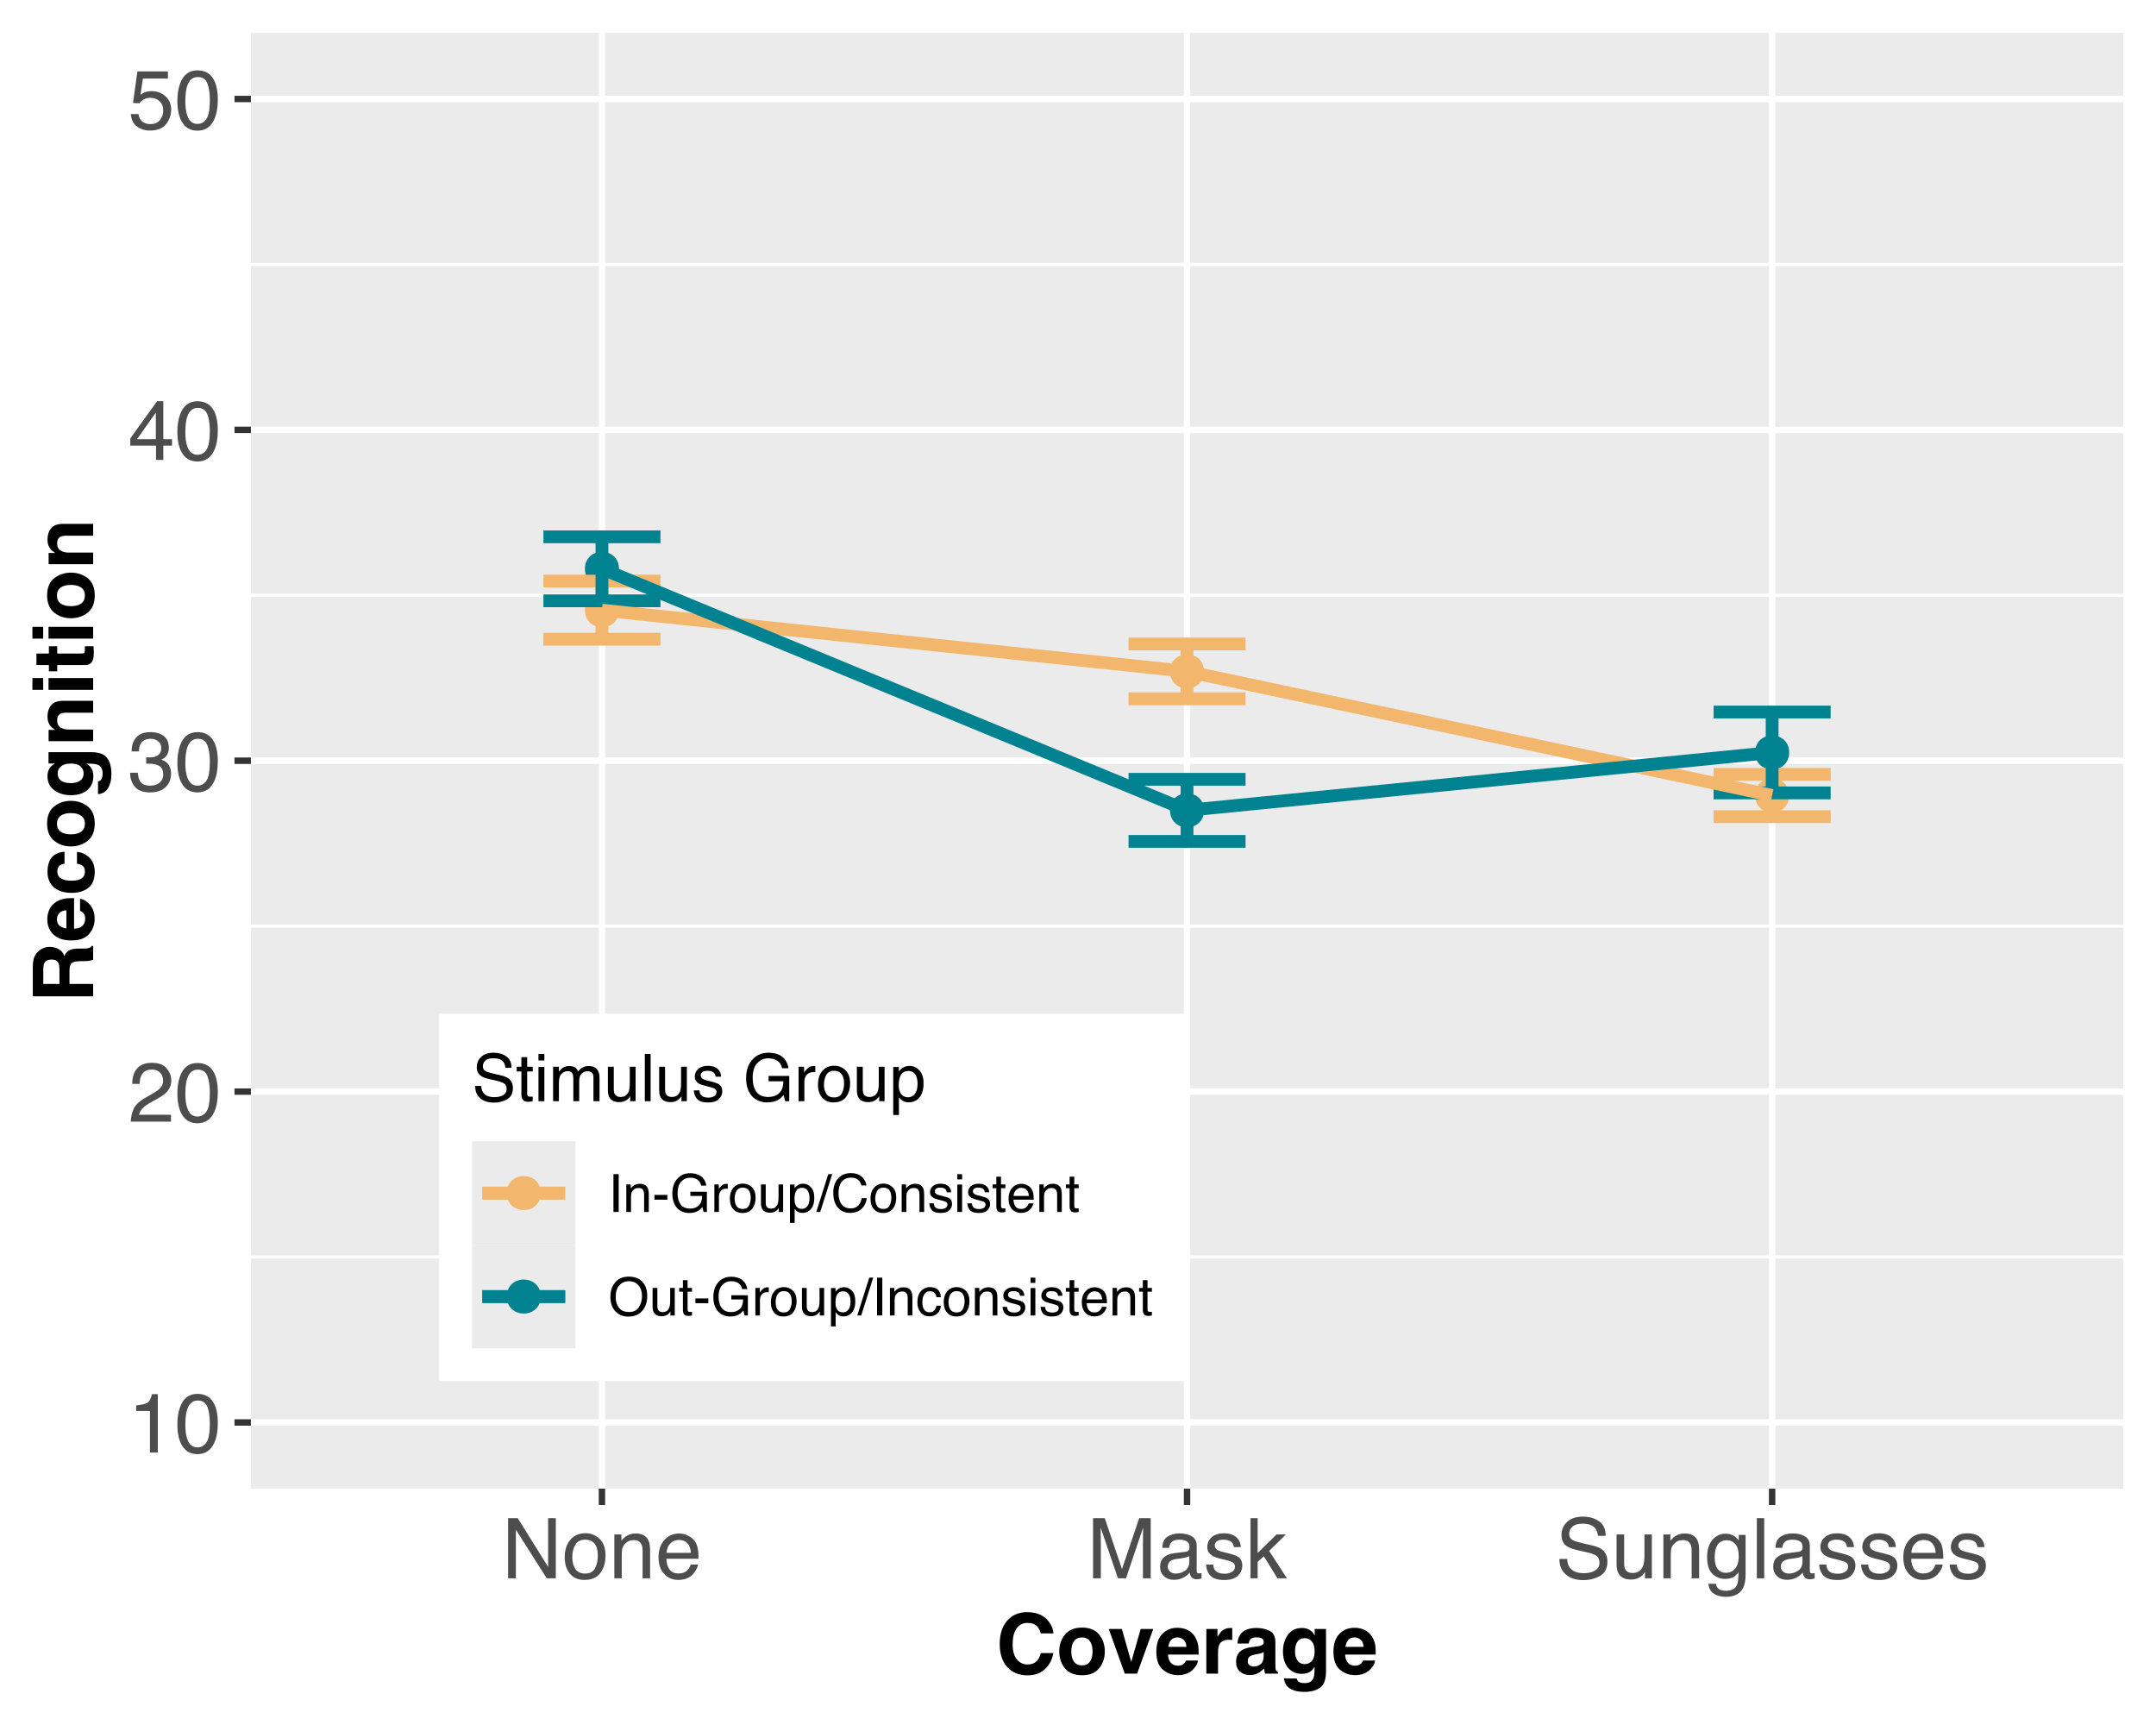 <?xml version="1.0" encoding="UTF-8"?>
<svg xmlns="http://www.w3.org/2000/svg" xmlns:xlink="http://www.w3.org/1999/xlink" width="360pt" height="288pt" viewBox="0 0 360 288" version="1.1">
<defs>
<g>
<symbol overflow="visible" id="glyph0-0">
<path style="stroke:none;" d="M 0.453 0 L 0.453 -10.047 L 8.422 -10.047 L 8.422 0 Z M 7.172 -1.266 L 7.172 -8.781 L 1.703 -8.781 L 1.703 -1.266 Z M 7.172 -1.266 "/>
</symbol>
<symbol overflow="visible" id="glyph0-1">
<path style="stroke:none;" d="M 1.344 -6.938 L 1.344 -7.875 C 2.227 -7.957 2.844 -8.098 3.188 -8.297 C 3.539 -8.504 3.805 -8.988 3.984 -9.75 L 4.953 -9.75 L 4.953 0 L 3.641 0 L 3.641 -6.938 Z M 1.344 -6.938 "/>
</symbol>
<symbol overflow="visible" id="glyph0-2">
<path style="stroke:none;" d="M 3.781 -9.797 C 5.051 -9.797 5.969 -9.27 6.531 -8.219 C 6.969 -7.414 7.188 -6.312 7.188 -4.906 C 7.188 -3.57 6.988 -2.473 6.594 -1.609 C 6.02 -0.359 5.082 0.266 3.781 0.266 C 2.602 0.266 1.727 -0.242 1.156 -1.266 C 0.676 -2.117 0.438 -3.266 0.438 -4.703 C 0.438 -5.805 0.582 -6.758 0.875 -7.562 C 1.406 -9.051 2.375 -9.797 3.781 -9.797 Z M 3.781 -0.859 C 4.414 -0.859 4.922 -1.141 5.297 -1.703 C 5.672 -2.266 5.859 -3.316 5.859 -4.859 C 5.859 -5.973 5.723 -6.891 5.453 -7.609 C 5.18 -8.328 4.648 -8.688 3.859 -8.688 C 3.141 -8.688 2.609 -8.344 2.266 -7.656 C 1.93 -6.977 1.766 -5.977 1.766 -4.656 C 1.766 -3.656 1.875 -2.852 2.094 -2.25 C 2.414 -1.32 2.977 -0.859 3.781 -0.859 Z M 3.781 -0.859 "/>
</symbol>
<symbol overflow="visible" id="glyph0-3">
<path style="stroke:none;" d="M 0.438 0 C 0.477 -0.844 0.648 -1.578 0.953 -2.203 C 1.266 -2.828 1.859 -3.395 2.734 -3.906 L 4.047 -4.656 C 4.629 -5 5.039 -5.289 5.281 -5.531 C 5.656 -5.914 5.844 -6.352 5.844 -6.844 C 5.844 -7.406 5.672 -7.852 5.328 -8.188 C 4.984 -8.531 4.531 -8.703 3.969 -8.703 C 3.125 -8.703 2.539 -8.379 2.219 -7.734 C 2.039 -7.391 1.941 -6.914 1.922 -6.312 L 0.672 -6.312 C 0.691 -7.164 0.852 -7.863 1.156 -8.406 C 1.688 -9.352 2.625 -9.828 3.969 -9.828 C 5.094 -9.828 5.91 -9.52 6.422 -8.906 C 6.941 -8.301 7.203 -7.629 7.203 -6.891 C 7.203 -6.109 6.926 -5.438 6.375 -4.875 C 6.062 -4.551 5.488 -4.16 4.656 -3.703 L 3.719 -3.188 C 3.281 -2.938 2.93 -2.703 2.672 -2.484 C 2.211 -2.086 1.926 -1.645 1.812 -1.156 L 7.156 -1.156 L 7.156 0 Z M 0.438 0 "/>
</symbol>
<symbol overflow="visible" id="glyph0-4">
<path style="stroke:none;" d="M 3.641 0.266 C 2.484 0.266 1.641 -0.051 1.109 -0.688 C 0.586 -1.32 0.328 -2.098 0.328 -3.016 L 1.625 -3.016 C 1.676 -2.379 1.789 -1.914 1.969 -1.625 C 2.289 -1.113 2.867 -0.859 3.703 -0.859 C 4.348 -0.859 4.867 -1.031 5.266 -1.375 C 5.66 -1.719 5.859 -2.164 5.859 -2.719 C 5.859 -3.383 5.648 -3.852 5.234 -4.125 C 4.816 -4.395 4.242 -4.531 3.516 -4.531 C 3.43 -4.531 3.348 -4.531 3.266 -4.531 C 3.18 -4.531 3.098 -4.523 3.016 -4.516 L 3.016 -5.609 C 3.141 -5.586 3.242 -5.578 3.328 -5.578 C 3.41 -5.578 3.504 -5.578 3.609 -5.578 C 4.066 -5.578 4.445 -5.648 4.75 -5.797 C 5.27 -6.047 5.531 -6.5 5.531 -7.156 C 5.531 -7.645 5.352 -8.02 5 -8.281 C 4.656 -8.551 4.254 -8.688 3.797 -8.688 C 2.973 -8.688 2.406 -8.41 2.094 -7.859 C 1.914 -7.555 1.816 -7.129 1.797 -6.578 L 0.578 -6.578 C 0.578 -7.305 0.723 -7.926 1.016 -8.438 C 1.516 -9.344 2.398 -9.797 3.672 -9.797 C 4.66 -9.797 5.426 -9.57 5.969 -9.125 C 6.52 -8.688 6.797 -8.047 6.797 -7.203 C 6.797 -6.598 6.633 -6.113 6.312 -5.75 C 6.113 -5.508 5.852 -5.328 5.531 -5.203 C 6.051 -5.055 6.453 -4.781 6.734 -4.375 C 7.023 -3.977 7.172 -3.488 7.172 -2.906 C 7.172 -1.969 6.863 -1.203 6.25 -0.609 C 5.633 -0.023 4.766 0.266 3.641 0.266 Z M 3.641 0.266 "/>
</symbol>
<symbol overflow="visible" id="glyph0-5">
<path style="stroke:none;" d="M 4.625 -3.469 L 4.625 -7.906 L 1.484 -3.469 Z M 4.656 0 L 4.656 -2.391 L 0.359 -2.391 L 0.359 -3.594 L 4.844 -9.812 L 5.875 -9.812 L 5.875 -3.469 L 7.328 -3.469 L 7.328 -2.391 L 5.875 -2.391 L 5.875 0 Z M 4.656 0 "/>
</symbol>
<symbol overflow="visible" id="glyph0-6">
<path style="stroke:none;" d="M 1.734 -2.5 C 1.816 -1.789 2.141 -1.305 2.703 -1.047 C 2.992 -0.898 3.332 -0.828 3.719 -0.828 C 4.445 -0.828 4.984 -1.062 5.328 -1.531 C 5.68 -2 5.859 -2.516 5.859 -3.078 C 5.859 -3.766 5.648 -4.289 5.234 -4.656 C 4.816 -5.031 4.316 -5.219 3.734 -5.219 C 3.316 -5.219 2.953 -5.133 2.641 -4.969 C 2.336 -4.812 2.082 -4.586 1.875 -4.297 L 0.812 -4.359 L 1.547 -9.625 L 6.641 -9.625 L 6.641 -8.438 L 2.469 -8.438 L 2.062 -5.719 C 2.289 -5.883 2.504 -6.016 2.703 -6.109 C 3.066 -6.254 3.488 -6.328 3.969 -6.328 C 4.863 -6.328 5.625 -6.035 6.25 -5.453 C 6.875 -4.879 7.188 -4.148 7.188 -3.266 C 7.188 -2.336 6.898 -1.52 6.328 -0.812 C 5.754 -0.102 4.844 0.25 3.594 0.25 C 2.801 0.25 2.098 0.023 1.484 -0.422 C 0.867 -0.867 0.523 -1.562 0.453 -2.5 Z M 1.734 -2.5 "/>
</symbol>
<symbol overflow="visible" id="glyph0-7">
<path style="stroke:none;" d="M 1.062 -10.047 L 2.672 -10.047 L 7.75 -1.906 L 7.75 -10.047 L 9.031 -10.047 L 9.031 0 L 7.516 0 L 2.359 -8.125 L 2.359 0 L 1.062 0 Z M 4.969 -10.047 Z M 4.969 -10.047 "/>
</symbol>
<symbol overflow="visible" id="glyph0-8">
<path style="stroke:none;" d="M 3.812 -0.797 C 4.625 -0.797 5.18 -1.102 5.484 -1.719 C 5.785 -2.332 5.938 -3.02 5.938 -3.781 C 5.938 -4.469 5.828 -5.023 5.609 -5.453 C 5.266 -6.117 4.672 -6.453 3.828 -6.453 C 3.066 -6.453 2.516 -6.164 2.172 -5.594 C 1.836 -5.02 1.672 -4.328 1.672 -3.516 C 1.672 -2.742 1.836 -2.098 2.172 -1.578 C 2.516 -1.055 3.062 -0.797 3.812 -0.797 Z M 3.859 -7.531 C 4.797 -7.531 5.586 -7.211 6.234 -6.578 C 6.891 -5.953 7.219 -5.031 7.219 -3.812 C 7.219 -2.633 6.93 -1.66 6.359 -0.891 C 5.785 -0.117 4.895 0.266 3.688 0.266 C 2.688 0.266 1.891 -0.07 1.297 -0.75 C 0.703 -1.438 0.406 -2.352 0.406 -3.5 C 0.406 -4.727 0.719 -5.707 1.344 -6.438 C 1.969 -7.164 2.805 -7.531 3.859 -7.531 Z M 3.812 -7.5 Z M 3.812 -7.5 "/>
</symbol>
<symbol overflow="visible" id="glyph0-9">
<path style="stroke:none;" d="M 0.906 -7.328 L 2.078 -7.328 L 2.078 -6.281 C 2.422 -6.707 2.785 -7.016 3.172 -7.203 C 3.555 -7.391 3.988 -7.484 4.469 -7.484 C 5.5 -7.484 6.195 -7.125 6.562 -6.406 C 6.77 -6 6.875 -5.43 6.875 -4.703 L 6.875 0 L 5.625 0 L 5.625 -4.609 C 5.625 -5.055 5.555 -5.414 5.422 -5.688 C 5.203 -6.145 4.805 -6.375 4.234 -6.375 C 3.941 -6.375 3.703 -6.348 3.516 -6.297 C 3.18 -6.191 2.883 -5.988 2.625 -5.688 C 2.414 -5.445 2.281 -5.195 2.219 -4.938 C 2.164 -4.676 2.141 -4.305 2.141 -3.828 L 2.141 0 L 0.906 0 Z M 3.797 -7.5 Z M 3.797 -7.5 "/>
</symbol>
<symbol overflow="visible" id="glyph0-10">
<path style="stroke:none;" d="M 3.953 -7.484 C 4.473 -7.484 4.973 -7.359 5.453 -7.109 C 5.941 -6.867 6.316 -6.555 6.578 -6.172 C 6.828 -5.805 6.988 -5.375 7.062 -4.875 C 7.133 -4.539 7.172 -4.004 7.172 -3.266 L 1.812 -3.266 C 1.832 -2.523 2.004 -1.93 2.328 -1.484 C 2.66 -1.035 3.172 -0.812 3.859 -0.812 C 4.504 -0.812 5.02 -1.02 5.406 -1.438 C 5.625 -1.688 5.773 -1.973 5.859 -2.297 L 7.078 -2.297 C 7.047 -2.023 6.938 -1.723 6.75 -1.391 C 6.57 -1.066 6.375 -0.801 6.156 -0.594 C 5.781 -0.227 5.316 0.02 4.766 0.156 C 4.473 0.227 4.141 0.266 3.766 0.266 C 2.848 0.266 2.07 -0.066 1.438 -0.734 C 0.812 -1.398 0.5 -2.328 0.5 -3.516 C 0.5 -4.691 0.816 -5.645 1.453 -6.375 C 2.086 -7.113 2.922 -7.484 3.953 -7.484 Z M 5.906 -4.25 C 5.863 -4.781 5.75 -5.207 5.562 -5.531 C 5.227 -6.113 4.664 -6.406 3.875 -6.406 C 3.312 -6.406 2.836 -6.203 2.453 -5.797 C 2.066 -5.391 1.863 -4.875 1.844 -4.25 Z M 3.828 -7.5 Z M 3.828 -7.5 "/>
</symbol>
<symbol overflow="visible" id="glyph0-11">
<path style="stroke:none;" d="M 1.031 -10.047 L 2.984 -10.047 L 5.859 -1.547 L 8.734 -10.047 L 10.656 -10.047 L 10.656 0 L 9.359 0 L 9.359 -5.922 C 9.359 -6.129 9.363 -6.469 9.375 -6.938 C 9.383 -7.414 9.391 -7.926 9.391 -8.469 L 6.531 0 L 5.188 0 L 2.297 -8.469 L 2.297 -8.156 C 2.297 -7.914 2.301 -7.539 2.312 -7.031 C 2.32 -6.531 2.328 -6.16 2.328 -5.922 L 2.328 0 L 1.031 0 Z M 1.031 -10.047 "/>
</symbol>
<symbol overflow="visible" id="glyph0-12">
<path style="stroke:none;" d="M 1.844 -1.953 C 1.844 -1.598 1.973 -1.316 2.234 -1.109 C 2.492 -0.898 2.801 -0.797 3.156 -0.797 C 3.594 -0.797 4.016 -0.895 4.422 -1.094 C 5.098 -1.426 5.438 -1.973 5.438 -2.734 L 5.438 -3.719 C 5.289 -3.625 5.098 -3.547 4.859 -3.484 C 4.617 -3.422 4.383 -3.375 4.156 -3.344 L 3.422 -3.25 C 2.973 -3.195 2.633 -3.102 2.406 -2.969 C 2.031 -2.758 1.844 -2.422 1.844 -1.953 Z M 4.828 -4.438 C 5.109 -4.469 5.297 -4.586 5.391 -4.797 C 5.441 -4.898 5.469 -5.055 5.469 -5.266 C 5.469 -5.68 5.316 -5.984 5.016 -6.172 C 4.723 -6.359 4.301 -6.453 3.75 -6.453 C 3.102 -6.453 2.645 -6.281 2.375 -5.938 C 2.227 -5.75 2.129 -5.469 2.078 -5.094 L 0.938 -5.094 C 0.957 -5.988 1.25 -6.613 1.812 -6.969 C 2.375 -7.32 3.031 -7.5 3.781 -7.5 C 4.633 -7.5 5.332 -7.332 5.875 -7 C 6.406 -6.676 6.672 -6.164 6.672 -5.469 L 6.672 -1.266 C 6.672 -1.129 6.695 -1.02 6.75 -0.938 C 6.801 -0.863 6.91 -0.828 7.078 -0.828 C 7.141 -0.828 7.203 -0.832 7.266 -0.844 C 7.336 -0.852 7.41 -0.863 7.484 -0.875 L 7.484 0.031 C 7.297 0.082 7.148 0.113 7.047 0.125 C 6.941 0.145 6.805 0.156 6.641 0.156 C 6.211 0.156 5.906 0.004 5.719 -0.297 C 5.613 -0.453 5.539 -0.676 5.5 -0.969 C 5.25 -0.645 4.891 -0.359 4.422 -0.109 C 3.953 0.129 3.438 0.25 2.875 0.25 C 2.195 0.25 1.641 0.047 1.203 -0.359 C 0.773 -0.773 0.562 -1.297 0.562 -1.922 C 0.562 -2.598 0.77 -3.125 1.188 -3.5 C 1.613 -3.875 2.172 -4.102 2.859 -4.188 Z M 3.812 -7.5 Z M 3.812 -7.5 "/>
</symbol>
<symbol overflow="visible" id="glyph0-13">
<path style="stroke:none;" d="M 1.641 -2.297 C 1.672 -1.891 1.77 -1.578 1.938 -1.359 C 2.25 -0.961 2.789 -0.766 3.562 -0.766 C 4.008 -0.766 4.406 -0.863 4.75 -1.062 C 5.102 -1.258 5.281 -1.562 5.281 -1.969 C 5.281 -2.289 5.141 -2.531 4.859 -2.688 C 4.68 -2.789 4.332 -2.91 3.812 -3.047 L 2.828 -3.281 C 2.203 -3.438 1.742 -3.613 1.453 -3.812 C 0.922 -4.145 0.656 -4.602 0.656 -5.188 C 0.656 -5.883 0.906 -6.445 1.406 -6.875 C 1.906 -7.301 2.578 -7.516 3.422 -7.516 C 4.523 -7.516 5.316 -7.191 5.797 -6.547 C 6.109 -6.129 6.258 -5.688 6.25 -5.219 L 5.094 -5.219 C 5.062 -5.5 4.961 -5.75 4.797 -5.969 C 4.516 -6.289 4.023 -6.453 3.328 -6.453 C 2.859 -6.453 2.504 -6.363 2.266 -6.188 C 2.023 -6.008 1.906 -5.773 1.906 -5.484 C 1.906 -5.172 2.062 -4.914 2.375 -4.719 C 2.562 -4.602 2.832 -4.504 3.188 -4.422 L 4 -4.219 C 4.883 -4.008 5.477 -3.805 5.781 -3.609 C 6.258 -3.285 6.5 -2.789 6.5 -2.125 C 6.5 -1.469 6.25 -0.898 5.75 -0.422 C 5.258 0.047 4.508 0.281 3.5 0.281 C 2.406 0.281 1.629 0.035 1.172 -0.453 C 0.723 -0.953 0.484 -1.566 0.453 -2.297 Z M 3.453 -7.5 Z M 3.453 -7.5 "/>
</symbol>
<symbol overflow="visible" id="glyph0-14">
<path style="stroke:none;" d="M 0.875 -10.047 L 2.062 -10.047 L 2.062 -4.219 L 5.219 -7.328 L 6.781 -7.328 L 3.984 -4.578 L 6.953 0 L 5.375 0 L 3.094 -3.688 L 2.062 -2.75 L 2.062 0 L 0.875 0 Z M 0.875 -10.047 "/>
</symbol>
<symbol overflow="visible" id="glyph0-15">
<path style="stroke:none;" d="M 1.953 -3.234 C 1.984 -2.672 2.117 -2.211 2.359 -1.859 C 2.805 -1.191 3.602 -0.859 4.75 -0.859 C 5.258 -0.859 5.723 -0.93 6.141 -1.078 C 6.953 -1.359 7.359 -1.863 7.359 -2.594 C 7.359 -3.133 7.188 -3.523 6.844 -3.766 C 6.5 -3.992 5.957 -4.191 5.219 -4.359 L 3.859 -4.656 C 2.961 -4.863 2.332 -5.086 1.969 -5.328 C 1.332 -5.742 1.016 -6.367 1.016 -7.203 C 1.016 -8.109 1.328 -8.848 1.953 -9.422 C 2.578 -10.004 3.457 -10.297 4.594 -10.297 C 5.656 -10.297 6.551 -10.039 7.281 -9.531 C 8.02 -9.02 8.391 -8.207 8.391 -7.094 L 7.109 -7.094 C 7.035 -7.633 6.891 -8.047 6.672 -8.328 C 6.254 -8.859 5.551 -9.125 4.562 -9.125 C 3.758 -9.125 3.18 -8.953 2.828 -8.609 C 2.473 -8.273 2.297 -7.883 2.297 -7.438 C 2.297 -6.945 2.504 -6.586 2.922 -6.359 C 3.191 -6.211 3.801 -6.031 4.75 -5.812 L 6.156 -5.484 C 6.832 -5.328 7.352 -5.117 7.719 -4.859 C 8.363 -4.391 8.688 -3.707 8.688 -2.812 C 8.688 -1.695 8.281 -0.898 7.469 -0.422 C 6.656 0.055 5.719 0.297 4.656 0.297 C 3.406 0.297 2.426 -0.02 1.719 -0.656 C 1.008 -1.289 0.66 -2.148 0.672 -3.234 Z M 4.703 -10.312 Z M 4.703 -10.312 "/>
</symbol>
<symbol overflow="visible" id="glyph0-16">
<path style="stroke:none;" d="M 2.141 -7.328 L 2.141 -2.469 C 2.141 -2.094 2.195 -1.785 2.312 -1.547 C 2.531 -1.109 2.938 -0.891 3.531 -0.891 C 4.383 -0.891 4.969 -1.27 5.281 -2.031 C 5.445 -2.445 5.531 -3.008 5.531 -3.719 L 5.531 -7.328 L 6.766 -7.328 L 6.766 0 L 5.609 0 L 5.625 -1.078 C 5.457 -0.797 5.258 -0.562 5.031 -0.375 C 4.562 0.008 3.988 0.203 3.312 0.203 C 2.27 0.203 1.562 -0.145 1.188 -0.844 C 0.977 -1.219 0.875 -1.719 0.875 -2.344 L 0.875 -7.328 Z M 3.828 -7.5 Z M 3.828 -7.5 "/>
</symbol>
<symbol overflow="visible" id="glyph0-17">
<path style="stroke:none;" d="M 3.484 -7.453 C 4.055 -7.453 4.555 -7.312 4.984 -7.031 C 5.223 -6.863 5.461 -6.629 5.703 -6.328 L 5.703 -7.25 L 6.844 -7.25 L 6.844 -0.594 C 6.844 0.332 6.703 1.066 6.422 1.609 C 5.91 2.598 4.945 3.094 3.531 3.094 C 2.75 3.094 2.086 2.914 1.547 2.562 C 1.004 2.207 0.703 1.656 0.641 0.906 L 1.891 0.906 C 1.953 1.238 2.07 1.492 2.25 1.672 C 2.531 1.941 2.969 2.078 3.562 2.078 C 4.508 2.078 5.129 1.742 5.422 1.078 C 5.586 0.691 5.664 -0.004 5.656 -1.016 C 5.406 -0.641 5.109 -0.359 4.766 -0.172 C 4.422 0.004 3.961 0.094 3.391 0.094 C 2.598 0.094 1.906 -0.188 1.312 -0.75 C 0.719 -1.312 0.422 -2.242 0.422 -3.547 C 0.422 -4.773 0.719 -5.734 1.312 -6.422 C 1.914 -7.109 2.641 -7.453 3.484 -7.453 Z M 5.703 -3.688 C 5.703 -4.594 5.516 -5.266 5.141 -5.703 C 4.766 -6.141 4.289 -6.359 3.719 -6.359 C 2.844 -6.359 2.25 -5.953 1.938 -5.141 C 1.77 -4.711 1.688 -4.148 1.688 -3.453 C 1.688 -2.617 1.852 -1.988 2.188 -1.562 C 2.52 -1.133 2.969 -0.922 3.531 -0.922 C 4.414 -0.922 5.039 -1.316 5.406 -2.109 C 5.602 -2.566 5.703 -3.094 5.703 -3.688 Z M 3.625 -7.5 Z M 3.625 -7.5 "/>
</symbol>
<symbol overflow="visible" id="glyph0-18">
<path style="stroke:none;" d="M 0.938 -10.047 L 2.172 -10.047 L 2.172 0 L 0.938 0 Z M 0.938 -10.047 "/>
</symbol>
<symbol overflow="visible" id="glyph1-0">
<path style="stroke:none;" d="M 1.047 -10.078 L 9.172 -10.078 L 9.172 0 L 1.047 0 Z M 7.906 -1.266 L 7.906 -8.812 L 2.312 -8.812 L 2.312 -1.266 Z M 7.906 -1.266 "/>
</symbol>
<symbol overflow="visible" id="glyph1-1">
<path style="stroke:none;" d="M 8.172 -0.75 C 7.422 -0.062 6.461 0.281 5.297 0.281 C 3.848 0.281 2.707 -0.18 1.875 -1.109 C 1.039 -2.047 0.625 -3.328 0.625 -4.953 C 0.625 -6.711 1.098 -8.07 2.047 -9.031 C 2.867 -9.852 3.91 -10.266 5.172 -10.266 C 6.867 -10.266 8.109 -9.707 8.891 -8.594 C 9.328 -7.969 9.562 -7.344 9.594 -6.719 L 7.484 -6.719 C 7.348 -7.195 7.172 -7.562 6.953 -7.812 C 6.578 -8.25 6.008 -8.469 5.25 -8.469 C 4.488 -8.469 3.883 -8.16 3.438 -7.547 C 3 -6.93 2.781 -6.055 2.781 -4.922 C 2.781 -3.797 3.016 -2.945 3.484 -2.375 C 3.953 -1.812 4.547 -1.531 5.266 -1.531 C 6.004 -1.531 6.566 -1.773 6.953 -2.266 C 7.172 -2.523 7.348 -2.914 7.484 -3.438 L 9.578 -3.438 C 9.391 -2.332 8.922 -1.438 8.172 -0.75 Z M 8.172 -0.75 "/>
</symbol>
<symbol overflow="visible" id="glyph1-2">
<path style="stroke:none;" d="M 7.125 -6.516 C 7.75 -5.723 8.062 -4.789 8.062 -3.719 C 8.062 -2.625 7.75 -1.688 7.125 -0.906 C 6.5 -0.125 5.547 0.266 4.266 0.266 C 2.984 0.266 2.023 -0.125 1.391 -0.906 C 0.766 -1.688 0.453 -2.625 0.453 -3.719 C 0.453 -4.789 0.766 -5.719 1.391 -6.5 C 2.023 -7.289 2.984 -7.688 4.266 -7.688 C 5.547 -7.688 6.5 -7.297 7.125 -6.516 Z M 4.25 -6.047 C 3.676 -6.047 3.234 -5.844 2.922 -5.438 C 2.617 -5.031 2.469 -4.457 2.469 -3.719 C 2.469 -2.969 2.617 -2.391 2.922 -1.984 C 3.234 -1.578 3.676 -1.375 4.25 -1.375 C 4.82 -1.375 5.258 -1.578 5.562 -1.984 C 5.863 -2.391 6.016 -2.969 6.016 -3.719 C 6.016 -4.457 5.863 -5.031 5.562 -5.438 C 5.258 -5.844 4.82 -6.047 4.25 -6.047 Z M 4.25 -6.047 "/>
</symbol>
<symbol overflow="visible" id="glyph1-3">
<path style="stroke:none;" d="M 0.172 -7.453 L 2.359 -7.453 L 3.922 -1.953 L 5.5 -7.453 L 7.594 -7.453 L 4.906 0 L 2.844 0 Z M 0.172 -7.453 "/>
</symbol>
<symbol overflow="visible" id="glyph1-4">
<path style="stroke:none;" d="M 7.281 -2.188 C 7.238 -1.75 7.008 -1.301 6.594 -0.844 C 5.957 -0.113 5.066 0.25 3.922 0.25 C 2.973 0.25 2.133 -0.055 1.406 -0.672 C 0.688 -1.285 0.328 -2.281 0.328 -3.656 C 0.328 -4.938 0.648 -5.922 1.297 -6.609 C 1.953 -7.305 2.801 -7.656 3.844 -7.656 C 4.469 -7.656 5.023 -7.535 5.516 -7.297 C 6.016 -7.066 6.426 -6.703 6.75 -6.203 C 7.039 -5.754 7.234 -5.238 7.328 -4.656 C 7.367 -4.32 7.391 -3.832 7.391 -3.188 L 2.281 -3.188 C 2.312 -2.438 2.547 -1.91 2.984 -1.609 C 3.254 -1.422 3.578 -1.328 3.953 -1.328 C 4.359 -1.328 4.688 -1.441 4.938 -1.672 C 5.07 -1.797 5.191 -1.969 5.297 -2.188 Z M 5.359 -4.469 C 5.328 -4.988 5.172 -5.379 4.891 -5.641 C 4.609 -5.91 4.258 -6.047 3.844 -6.047 C 3.395 -6.047 3.047 -5.906 2.797 -5.625 C 2.547 -5.344 2.391 -4.957 2.328 -4.469 Z M 5.359 -4.469 "/>
</symbol>
<symbol overflow="visible" id="glyph1-5">
<path style="stroke:none;" d="M 4.656 -5.656 C 3.875 -5.656 3.348 -5.398 3.078 -4.891 C 2.922 -4.598 2.844 -4.156 2.844 -3.562 L 2.844 0 L 0.891 0 L 0.891 -7.453 L 2.75 -7.453 L 2.75 -6.156 C 3.051 -6.645 3.312 -6.984 3.531 -7.172 C 3.895 -7.473 4.367 -7.625 4.953 -7.625 C 4.992 -7.625 5.023 -7.625 5.047 -7.625 C 5.078 -7.625 5.133 -7.617 5.219 -7.609 L 5.219 -5.625 C 5.094 -5.633 4.984 -5.641 4.891 -5.641 C 4.797 -5.648 4.719 -5.656 4.656 -5.656 Z M 4.656 -5.656 "/>
</symbol>
<symbol overflow="visible" id="glyph1-6">
<path style="stroke:none;" d="M 1.188 -6.641 C 1.707 -7.297 2.594 -7.625 3.844 -7.625 C 4.656 -7.625 5.379 -7.461 6.016 -7.141 C 6.648 -6.816 6.969 -6.207 6.969 -5.312 L 6.969 -1.891 C 6.969 -1.648 6.973 -1.363 6.984 -1.031 C 6.992 -0.781 7.031 -0.609 7.094 -0.516 C 7.156 -0.422 7.254 -0.344 7.391 -0.281 L 7.391 0 L 5.266 0 C 5.203 -0.145 5.16 -0.285 5.141 -0.422 C 5.117 -0.555 5.102 -0.707 5.094 -0.875 C 4.82 -0.582 4.508 -0.332 4.156 -0.125 C 3.738 0.113 3.266 0.234 2.734 0.234 C 2.055 0.234 1.5 0.039 1.062 -0.344 C 0.625 -0.727 0.406 -1.273 0.406 -1.984 C 0.406 -2.898 0.758 -3.562 1.469 -3.969 C 1.852 -4.195 2.422 -4.359 3.172 -4.453 L 3.828 -4.531 C 4.191 -4.57 4.453 -4.629 4.609 -4.703 C 4.891 -4.816 5.031 -5 5.031 -5.25 C 5.031 -5.562 4.922 -5.773 4.703 -5.891 C 4.492 -6.004 4.188 -6.062 3.781 -6.062 C 3.312 -6.062 2.984 -5.945 2.797 -5.719 C 2.66 -5.551 2.566 -5.32 2.516 -5.031 L 0.641 -5.031 C 0.68 -5.688 0.863 -6.223 1.188 -6.641 Z M 2.641 -1.406 C 2.816 -1.258 3.039 -1.188 3.312 -1.188 C 3.727 -1.188 4.113 -1.305 4.469 -1.547 C 4.82 -1.797 5.004 -2.25 5.016 -2.906 L 5.016 -3.625 C 4.891 -3.539 4.766 -3.473 4.641 -3.422 C 4.516 -3.379 4.344 -3.336 4.125 -3.297 L 3.688 -3.219 C 3.281 -3.145 2.988 -3.055 2.812 -2.953 C 2.508 -2.773 2.359 -2.5 2.359 -2.125 C 2.359 -1.789 2.453 -1.551 2.641 -1.406 Z M 2.641 -1.406 "/>
</symbol>
<symbol overflow="visible" id="glyph1-7">
<path style="stroke:none;" d="M 3.016 1.312 C 3.223 1.488 3.578 1.578 4.078 1.578 C 4.773 1.578 5.242 1.344 5.484 0.875 C 5.641 0.57 5.719 0.062 5.719 -0.656 L 5.719 -1.125 C 5.531 -0.812 5.328 -0.57 5.109 -0.406 C 4.723 -0.113 4.223 0.031 3.609 0.031 C 2.648 0.031 1.883 -0.301 1.312 -0.969 C 0.738 -1.645 0.453 -2.555 0.453 -3.703 C 0.453 -4.805 0.727 -5.734 1.281 -6.484 C 1.832 -7.242 2.613 -7.625 3.625 -7.625 C 4 -7.625 4.32 -7.566 4.594 -7.453 C 5.07 -7.266 5.457 -6.906 5.75 -6.375 L 5.75 -7.453 L 7.641 -7.453 L 7.641 -0.391 C 7.641 0.578 7.477 1.305 7.156 1.797 C 6.602 2.629 5.535 3.047 3.953 3.047 C 3.004 3.047 2.227 2.859 1.625 2.484 C 1.02 2.109 0.688 1.551 0.625 0.812 L 2.75 0.812 C 2.801 1.039 2.891 1.207 3.016 1.312 Z M 2.688 -2.547 C 2.945 -1.91 3.422 -1.594 4.109 -1.594 C 4.566 -1.594 4.953 -1.766 5.266 -2.109 C 5.578 -2.453 5.734 -3.004 5.734 -3.766 C 5.734 -4.461 5.582 -4.992 5.281 -5.359 C 4.988 -5.734 4.594 -5.922 4.094 -5.922 C 3.406 -5.922 2.93 -5.602 2.672 -4.969 C 2.535 -4.625 2.469 -4.203 2.469 -3.703 C 2.469 -3.266 2.539 -2.879 2.688 -2.547 Z M 2.688 -2.547 "/>
</symbol>
<symbol overflow="visible" id="glyph2-0">
<path style="stroke:none;" d="M -10.078 -1.047 L -10.078 -9.172 L 0 -9.172 L 0 -1.047 Z M -1.266 -7.906 L -8.812 -7.906 L -8.812 -2.312 L -1.266 -2.312 Z M -1.266 -7.906 "/>
</symbol>
<symbol overflow="visible" id="glyph2-1">
<path style="stroke:none;" d="M -3.953 -5.344 L -3.953 -3.172 L 0 -3.172 L 0 -1.109 L -10.078 -1.109 L -10.078 -6.062 C -10.066 -6.758 -9.977 -7.301 -9.812 -7.688 C -9.656 -8.07 -9.422 -8.395 -9.109 -8.656 C -8.859 -8.875 -8.578 -9.047 -8.266 -9.172 C -7.953 -9.297 -7.598 -9.359 -7.203 -9.359 C -6.723 -9.359 -6.25 -9.238 -5.781 -9 C -5.32 -8.758 -5 -8.363 -4.812 -7.812 C -4.625 -8.27 -4.359 -8.594 -4.016 -8.781 C -3.672 -8.977 -3.145 -9.078 -2.438 -9.078 L -1.766 -9.078 C -1.305 -9.078 -0.992 -9.098 -0.828 -9.141 C -0.566 -9.191 -0.375 -9.316 -0.25 -9.516 L 0 -9.516 L 0 -7.203 C -0.219 -7.141 -0.398 -7.094 -0.547 -7.062 C -0.828 -7.008 -1.113 -6.984 -1.406 -6.984 L -2.344 -6.969 C -2.988 -6.957 -3.414 -6.836 -3.625 -6.609 C -3.844 -6.391 -3.953 -5.969 -3.953 -5.344 Z M -5.781 -6.625 C -5.977 -7.039 -6.359 -7.25 -6.922 -7.25 C -7.523 -7.25 -7.938 -7.047 -8.156 -6.641 C -8.27 -6.41 -8.328 -6.07 -8.328 -5.625 L -8.328 -3.172 L -5.625 -3.172 L -5.625 -5.562 C -5.625 -6.031 -5.676 -6.383 -5.781 -6.625 Z M -5.781 -6.625 "/>
</symbol>
<symbol overflow="visible" id="glyph2-2">
<path style="stroke:none;" d="M -2.188 -7.281 C -1.75 -7.238 -1.301 -7.008 -0.844 -6.594 C -0.113 -5.957 0.25 -5.066 0.25 -3.922 C 0.25 -2.973 -0.055 -2.133 -0.672 -1.406 C -1.285 -0.688 -2.281 -0.328 -3.656 -0.328 C -4.938 -0.328 -5.922 -0.648 -6.609 -1.297 C -7.305 -1.953 -7.656 -2.801 -7.656 -3.844 C -7.656 -4.469 -7.535 -5.023 -7.297 -5.516 C -7.066 -6.016 -6.703 -6.426 -6.203 -6.75 C -5.754 -7.039 -5.238 -7.234 -4.656 -7.328 C -4.32 -7.367 -3.832 -7.391 -3.188 -7.391 L -3.188 -2.281 C -2.438 -2.312 -1.91 -2.547 -1.609 -2.984 C -1.422 -3.254 -1.328 -3.578 -1.328 -3.953 C -1.328 -4.359 -1.441 -4.688 -1.672 -4.938 C -1.797 -5.07 -1.969 -5.191 -2.188 -5.297 Z M -4.469 -5.359 C -4.988 -5.328 -5.379 -5.172 -5.641 -4.891 C -5.91 -4.609 -6.047 -4.258 -6.047 -3.844 C -6.047 -3.395 -5.906 -3.047 -5.625 -2.797 C -5.344 -2.547 -4.957 -2.391 -4.469 -2.328 Z M -4.469 -5.359 "/>
</symbol>
<symbol overflow="visible" id="glyph2-3">
<path style="stroke:none;" d="M -4.781 -7.359 L -4.781 -5.359 C -5.062 -5.328 -5.312 -5.234 -5.531 -5.078 C -5.832 -4.859 -5.984 -4.52 -5.984 -4.062 C -5.984 -3.406 -5.656 -2.957 -5 -2.719 C -4.656 -2.582 -4.195 -2.516 -3.625 -2.516 C -3.07 -2.516 -2.629 -2.582 -2.297 -2.719 C -1.68 -2.945 -1.375 -3.383 -1.375 -4.031 C -1.375 -4.477 -1.492 -4.797 -1.734 -4.984 C -1.984 -5.18 -2.305 -5.301 -2.703 -5.344 L -2.703 -7.328 C -2.109 -7.285 -1.547 -7.07 -1.016 -6.688 C -0.16 -6.082 0.266 -5.18 0.266 -3.984 C 0.266 -2.785 -0.086 -1.898 -0.797 -1.328 C -1.516 -0.766 -2.441 -0.484 -3.578 -0.484 C -4.859 -0.484 -5.852 -0.797 -6.562 -1.422 C -7.27 -2.047 -7.625 -2.906 -7.625 -4 C -7.625 -4.938 -7.414 -5.703 -7 -6.297 C -6.582 -6.891 -5.844 -7.242 -4.781 -7.359 Z M -4.781 -7.359 "/>
</symbol>
<symbol overflow="visible" id="glyph2-4">
<path style="stroke:none;" d="M -6.516 -7.125 C -5.723 -7.75 -4.789 -8.062 -3.719 -8.062 C -2.625 -8.062 -1.688 -7.75 -0.906 -7.125 C -0.125 -6.5 0.266 -5.547 0.266 -4.266 C 0.266 -2.984 -0.125 -2.023 -0.906 -1.391 C -1.688 -0.766 -2.625 -0.453 -3.719 -0.453 C -4.789 -0.453 -5.719 -0.766 -6.5 -1.391 C -7.289 -2.023 -7.688 -2.984 -7.688 -4.266 C -7.688 -5.547 -7.297 -6.5 -6.516 -7.125 Z M -6.047 -4.25 C -6.047 -3.676 -5.844 -3.234 -5.438 -2.922 C -5.031 -2.617 -4.457 -2.469 -3.719 -2.469 C -2.969 -2.469 -2.391 -2.617 -1.984 -2.922 C -1.578 -3.234 -1.375 -3.676 -1.375 -4.25 C -1.375 -4.82 -1.578 -5.258 -1.984 -5.562 C -2.391 -5.863 -2.969 -6.016 -3.719 -6.016 C -4.457 -6.016 -5.031 -5.863 -5.438 -5.562 C -5.844 -5.258 -6.047 -4.82 -6.047 -4.25 Z M -6.047 -4.25 "/>
</symbol>
<symbol overflow="visible" id="glyph2-5">
<path style="stroke:none;" d="M 1.312 -3.016 C 1.488 -3.223 1.578 -3.578 1.578 -4.078 C 1.578 -4.773 1.344 -5.242 0.875 -5.484 C 0.57 -5.641 0.062 -5.719 -0.656 -5.719 L -1.125 -5.719 C -0.812 -5.531 -0.57 -5.328 -0.406 -5.109 C -0.113 -4.723 0.031 -4.223 0.031 -3.609 C 0.031 -2.648 -0.301 -1.883 -0.969 -1.312 C -1.645 -0.738 -2.555 -0.453 -3.703 -0.453 C -4.805 -0.453 -5.734 -0.727 -6.484 -1.281 C -7.242 -1.832 -7.625 -2.613 -7.625 -3.625 C -7.625 -4 -7.566 -4.32 -7.453 -4.594 C -7.266 -5.07 -6.906 -5.457 -6.375 -5.75 L -7.453 -5.75 L -7.453 -7.641 L -0.391 -7.641 C 0.578 -7.641 1.305 -7.477 1.797 -7.156 C 2.629 -6.602 3.047 -5.535 3.047 -3.953 C 3.047 -3.004 2.859 -2.227 2.484 -1.625 C 2.109 -1.02 1.551 -0.688 0.812 -0.625 L 0.812 -2.75 C 1.039 -2.801 1.207 -2.891 1.312 -3.016 Z M -2.547 -2.688 C -1.91 -2.945 -1.594 -3.422 -1.594 -4.109 C -1.594 -4.566 -1.766 -4.953 -2.109 -5.266 C -2.453 -5.578 -3.004 -5.734 -3.766 -5.734 C -4.461 -5.734 -4.992 -5.582 -5.359 -5.281 C -5.734 -4.988 -5.922 -4.594 -5.922 -4.094 C -5.922 -3.406 -5.602 -2.93 -4.969 -2.672 C -4.625 -2.535 -4.203 -2.469 -3.703 -2.469 C -3.266 -2.469 -2.879 -2.539 -2.547 -2.688 Z M -2.547 -2.688 "/>
</symbol>
<symbol overflow="visible" id="glyph2-6">
<path style="stroke:none;" d="M -6.016 -4.422 C -6.016 -3.754 -5.734 -3.301 -5.172 -3.062 C -4.867 -2.926 -4.488 -2.859 -4.031 -2.859 L 0 -2.859 L 0 -0.922 L -7.438 -0.922 L -7.438 -2.797 L -6.344 -2.797 C -6.727 -3.047 -7.004 -3.285 -7.172 -3.516 C -7.473 -3.91 -7.625 -4.414 -7.625 -5.031 C -7.625 -5.801 -7.422 -6.43 -7.016 -6.922 C -6.617 -7.41 -5.953 -7.656 -5.016 -7.656 L 0 -7.656 L 0 -5.672 L -4.531 -5.672 C -4.926 -5.672 -5.227 -5.617 -5.438 -5.516 C -5.82 -5.316 -6.016 -4.953 -6.016 -4.422 Z M -6.016 -4.422 "/>
</symbol>
<symbol overflow="visible" id="glyph2-7">
<path style="stroke:none;" d="M -7.453 -2.906 L 0 -2.906 L 0 -0.938 L -7.453 -0.938 Z M -10.141 -2.906 L -8.344 -2.906 L -8.344 -0.938 L -10.141 -0.938 Z M -10.141 -2.906 "/>
</symbol>
<symbol overflow="visible" id="glyph2-8">
<path style="stroke:none;" d="M -1.391 -4.328 L 0.062 -4.328 L 0.109 -3.391 C 0.141 -2.473 -0.02 -1.848 -0.375 -1.516 C -0.602 -1.297 -0.945 -1.188 -1.406 -1.188 L -6 -1.188 L -6 -0.141 L -7.391 -0.141 L -7.391 -1.188 L -9.469 -1.188 L -9.469 -3.109 L -7.391 -3.109 L -7.391 -4.328 L -6 -4.328 L -6 -3.109 L -2.062 -3.109 C -1.75 -3.109 -1.555 -3.145 -1.484 -3.219 C -1.41 -3.301 -1.375 -3.539 -1.375 -3.938 C -1.375 -4 -1.375 -4.062 -1.375 -4.125 C -1.375 -4.188 -1.379 -4.254 -1.391 -4.328 Z M -1.391 -4.328 "/>
</symbol>
<symbol overflow="visible" id="glyph3-0">
<path style="stroke:none;" d="M 0.359 0 L 0.359 -7.891 L 6.625 -7.891 L 6.625 0 Z M 5.625 -0.984 L 5.625 -6.906 L 1.344 -6.906 L 1.344 -0.984 Z M 5.625 -0.984 "/>
</symbol>
<symbol overflow="visible" id="glyph3-1">
<path style="stroke:none;" d="M 1.531 -2.547 C 1.562 -2.098 1.672 -1.734 1.859 -1.453 C 2.211 -0.93 2.836 -0.672 3.734 -0.672 C 4.129 -0.672 4.492 -0.727 4.828 -0.844 C 5.461 -1.062 5.781 -1.457 5.781 -2.031 C 5.781 -2.469 5.645 -2.773 5.375 -2.953 C 5.102 -3.129 4.676 -3.285 4.094 -3.422 L 3.031 -3.656 C 2.332 -3.82 1.836 -4 1.547 -4.188 C 1.047 -4.508 0.797 -5 0.797 -5.656 C 0.797 -6.363 1.039 -6.945 1.531 -7.406 C 2.02 -7.863 2.711 -8.094 3.609 -8.094 C 4.441 -8.094 5.145 -7.891 5.719 -7.484 C 6.301 -7.086 6.594 -6.453 6.594 -5.578 L 5.594 -5.578 C 5.531 -5.992 5.414 -6.316 5.25 -6.547 C 4.914 -6.961 4.359 -7.172 3.578 -7.172 C 2.953 -7.172 2.5 -7.035 2.219 -6.766 C 1.945 -6.504 1.812 -6.195 1.812 -5.844 C 1.812 -5.457 1.973 -5.176 2.297 -5 C 2.504 -4.883 2.984 -4.738 3.734 -4.562 L 4.828 -4.312 C 5.367 -4.188 5.781 -4.02 6.062 -3.812 C 6.57 -3.445 6.828 -2.91 6.828 -2.203 C 6.828 -1.328 6.508 -0.703 5.875 -0.328 C 5.238 0.047 4.5 0.234 3.656 0.234 C 2.676 0.234 1.906 -0.016 1.344 -0.516 C 0.789 -1.016 0.52 -1.691 0.531 -2.547 Z M 3.703 -8.109 Z M 3.703 -8.109 "/>
</symbol>
<symbol overflow="visible" id="glyph3-2">
<path style="stroke:none;" d="M 0.906 -7.359 L 1.875 -7.359 L 1.875 -5.75 L 2.797 -5.75 L 2.797 -4.969 L 1.875 -4.969 L 1.875 -1.203 C 1.875 -1.004 1.941 -0.875 2.078 -0.812 C 2.16 -0.77 2.285 -0.75 2.453 -0.75 C 2.504 -0.75 2.555 -0.75 2.609 -0.75 C 2.66 -0.75 2.723 -0.754 2.797 -0.766 L 2.797 0 C 2.68 0.031 2.562 0.051 2.438 0.062 C 2.32 0.082 2.195 0.094 2.062 0.094 C 1.613 0.094 1.305 -0.02 1.141 -0.25 C 0.984 -0.488 0.906 -0.789 0.906 -1.156 L 0.906 -4.969 L 0.125 -4.969 L 0.125 -5.75 L 0.906 -5.75 Z M 0.906 -7.359 "/>
</symbol>
<symbol overflow="visible" id="glyph3-3">
<path style="stroke:none;" d="M 0.703 -5.719 L 1.688 -5.719 L 1.688 0 L 0.703 0 Z M 0.703 -7.891 L 1.688 -7.891 L 1.688 -6.797 L 0.703 -6.797 Z M 0.703 -7.891 "/>
</symbol>
<symbol overflow="visible" id="glyph3-4">
<path style="stroke:none;" d="M 0.703 -5.75 L 1.672 -5.75 L 1.672 -4.938 C 1.898 -5.219 2.102 -5.422 2.281 -5.547 C 2.602 -5.766 2.969 -5.875 3.375 -5.875 C 3.832 -5.875 4.203 -5.766 4.484 -5.547 C 4.641 -5.41 4.781 -5.219 4.906 -4.969 C 5.125 -5.281 5.379 -5.508 5.672 -5.656 C 5.961 -5.801 6.285 -5.875 6.641 -5.875 C 7.41 -5.875 7.938 -5.598 8.219 -5.047 C 8.375 -4.742 8.453 -4.336 8.453 -3.828 L 8.453 0 L 7.438 0 L 7.438 -4 C 7.438 -4.383 7.344 -4.645 7.156 -4.781 C 6.969 -4.926 6.734 -5 6.453 -5 C 6.078 -5 5.75 -4.867 5.469 -4.609 C 5.195 -4.359 5.062 -3.938 5.062 -3.344 L 5.062 0 L 4.078 0 L 4.078 -3.75 C 4.078 -4.145 4.031 -4.43 3.938 -4.609 C 3.789 -4.879 3.52 -5.016 3.125 -5.016 C 2.758 -5.016 2.426 -4.867 2.125 -4.578 C 1.82 -4.297 1.672 -3.785 1.672 -3.047 L 1.672 0 L 0.703 0 Z M 0.703 -5.75 "/>
</symbol>
<symbol overflow="visible" id="glyph3-5">
<path style="stroke:none;" d="M 1.672 -5.75 L 1.672 -1.938 C 1.672 -1.645 1.719 -1.406 1.812 -1.219 C 1.988 -0.875 2.312 -0.703 2.781 -0.703 C 3.445 -0.703 3.906 -1 4.156 -1.594 C 4.281 -1.914 4.344 -2.359 4.344 -2.922 L 4.344 -5.75 L 5.312 -5.75 L 5.312 0 L 4.406 0 L 4.422 -0.844 C 4.297 -0.625 4.141 -0.441 3.953 -0.297 C 3.578 0.004 3.129 0.156 2.609 0.156 C 1.785 0.156 1.223 -0.117 0.922 -0.672 C 0.766 -0.961 0.688 -1.352 0.688 -1.844 L 0.688 -5.75 Z M 3 -5.891 Z M 3 -5.891 "/>
</symbol>
<symbol overflow="visible" id="glyph3-6">
<path style="stroke:none;" d="M 0.734 -7.891 L 1.703 -7.891 L 1.703 0 L 0.734 0 Z M 0.734 -7.891 "/>
</symbol>
<symbol overflow="visible" id="glyph3-7">
<path style="stroke:none;" d="M 1.281 -1.812 C 1.312 -1.488 1.395 -1.238 1.531 -1.062 C 1.77 -0.75 2.191 -0.594 2.797 -0.594 C 3.148 -0.594 3.461 -0.672 3.734 -0.828 C 4.004 -0.984 4.141 -1.223 4.141 -1.547 C 4.141 -1.797 4.031 -1.984 3.812 -2.109 C 3.676 -2.191 3.398 -2.285 2.984 -2.391 L 2.219 -2.578 C 1.727 -2.703 1.367 -2.836 1.141 -2.984 C 0.723 -3.254 0.516 -3.617 0.516 -4.078 C 0.516 -4.617 0.707 -5.055 1.094 -5.391 C 1.488 -5.734 2.02 -5.906 2.688 -5.906 C 3.551 -5.906 4.176 -5.648 4.562 -5.141 C 4.801 -4.816 4.914 -4.469 4.906 -4.094 L 4 -4.094 C 3.977 -4.312 3.898 -4.508 3.766 -4.688 C 3.547 -4.945 3.16 -5.078 2.609 -5.078 C 2.242 -5.078 1.969 -5.004 1.781 -4.859 C 1.594 -4.723 1.5 -4.539 1.5 -4.312 C 1.5 -4.062 1.625 -3.863 1.875 -3.719 C 2.008 -3.625 2.219 -3.539 2.5 -3.469 L 3.141 -3.312 C 3.836 -3.145 4.301 -2.984 4.531 -2.828 C 4.914 -2.578 5.109 -2.191 5.109 -1.672 C 5.109 -1.148 4.91 -0.703 4.516 -0.328 C 4.129 0.035 3.539 0.219 2.75 0.219 C 1.895 0.219 1.285 0.023 0.922 -0.359 C 0.566 -0.754 0.379 -1.238 0.359 -1.812 Z M 2.719 -5.891 Z M 2.719 -5.891 "/>
</symbol>
<symbol overflow="visible" id="glyph3-8">
<path style="stroke:none;" d=""/>
</symbol>
<symbol overflow="visible" id="glyph3-9">
<path style="stroke:none;" d="M 4.25 -8.094 C 4.988 -8.094 5.629 -7.953 6.172 -7.672 C 6.953 -7.254 7.43 -6.531 7.609 -5.5 L 6.547 -5.5 C 6.422 -6.07 6.156 -6.488 5.75 -6.75 C 5.344 -7.02 4.832 -7.156 4.219 -7.156 C 3.488 -7.156 2.875 -6.879 2.375 -6.328 C 1.875 -5.785 1.625 -4.973 1.625 -3.891 C 1.625 -2.941 1.828 -2.172 2.234 -1.578 C 2.648 -0.992 3.328 -0.703 4.266 -0.703 C 4.973 -0.703 5.562 -0.91 6.031 -1.328 C 6.5 -1.742 6.738 -2.41 6.75 -3.328 L 4.281 -3.328 L 4.281 -4.219 L 7.734 -4.219 L 7.734 0 L 7.047 0 L 6.797 -1.016 C 6.43 -0.617 6.109 -0.344 5.828 -0.188 C 5.359 0.07 4.766 0.203 4.047 0.203 C 3.109 0.203 2.305 -0.098 1.641 -0.703 C 0.898 -1.461 0.531 -2.504 0.531 -3.828 C 0.531 -5.148 0.891 -6.203 1.609 -6.984 C 2.285 -7.723 3.164 -8.094 4.25 -8.094 Z M 4.078 -8.109 Z M 4.078 -8.109 "/>
</symbol>
<symbol overflow="visible" id="glyph3-10">
<path style="stroke:none;" d="M 0.734 -5.75 L 1.656 -5.75 L 1.656 -4.766 C 1.727 -4.953 1.91 -5.18 2.203 -5.453 C 2.492 -5.734 2.832 -5.875 3.219 -5.875 C 3.238 -5.875 3.27 -5.875 3.312 -5.875 C 3.352 -5.875 3.426 -5.867 3.531 -5.859 L 3.531 -4.828 C 3.477 -4.836 3.426 -4.844 3.375 -4.844 C 3.32 -4.852 3.27 -4.859 3.219 -4.859 C 2.727 -4.859 2.352 -4.703 2.094 -4.391 C 1.832 -4.078 1.703 -3.719 1.703 -3.312 L 1.703 0 L 0.734 0 Z M 0.734 -5.75 "/>
</symbol>
<symbol overflow="visible" id="glyph3-11">
<path style="stroke:none;" d="M 2.984 -0.625 C 3.629 -0.625 4.07 -0.863 4.312 -1.344 C 4.551 -1.832 4.672 -2.375 4.672 -2.969 C 4.672 -3.508 4.582 -3.945 4.406 -4.281 C 4.133 -4.812 3.664 -5.078 3 -5.078 C 2.406 -5.078 1.973 -4.848 1.703 -4.391 C 1.441 -3.941 1.312 -3.398 1.312 -2.766 C 1.312 -2.148 1.441 -1.641 1.703 -1.234 C 1.973 -0.828 2.398 -0.625 2.984 -0.625 Z M 3.031 -5.922 C 3.77 -5.922 4.395 -5.672 4.906 -5.172 C 5.414 -4.68 5.672 -3.957 5.672 -3 C 5.672 -2.07 5.445 -1.305 5 -0.703 C 4.551 -0.098 3.852 0.203 2.906 0.203 C 2.113 0.203 1.484 -0.062 1.016 -0.594 C 0.547 -1.125 0.312 -1.844 0.312 -2.75 C 0.312 -3.719 0.555 -4.488 1.047 -5.062 C 1.535 -5.633 2.195 -5.922 3.031 -5.922 Z M 3 -5.891 Z M 3 -5.891 "/>
</symbol>
<symbol overflow="visible" id="glyph3-12">
<path style="stroke:none;" d="M 3.141 -0.656 C 3.586 -0.656 3.957 -0.844 4.25 -1.219 C 4.551 -1.594 4.703 -2.156 4.703 -2.906 C 4.703 -3.363 4.641 -3.758 4.516 -4.094 C 4.266 -4.727 3.805 -5.047 3.141 -5.047 C 2.461 -5.047 2.004 -4.711 1.766 -4.047 C 1.629 -3.68 1.562 -3.223 1.562 -2.672 C 1.562 -2.234 1.629 -1.859 1.766 -1.547 C 2.016 -0.953 2.473 -0.656 3.141 -0.656 Z M 0.641 -5.719 L 1.578 -5.719 L 1.578 -4.969 C 1.766 -5.227 1.973 -5.426 2.203 -5.562 C 2.535 -5.781 2.922 -5.891 3.359 -5.891 C 4.004 -5.891 4.555 -5.641 5.016 -5.141 C 5.473 -4.641 5.703 -3.926 5.703 -3 C 5.703 -1.75 5.375 -0.852 4.719 -0.312 C 4.301 0.02 3.816 0.188 3.266 0.188 C 2.828 0.188 2.461 0.094 2.172 -0.094 C 2.004 -0.195 1.812 -0.379 1.594 -0.641 L 1.594 2.297 L 0.641 2.297 Z M 0.641 -5.719 "/>
</symbol>
<symbol overflow="visible" id="glyph4-0">
<path style="stroke:none;" d="M 0.281 0 L 0.281 -6.312 L 5.297 -6.312 L 5.297 0 Z M 4.5 -0.797 L 4.5 -5.516 L 1.078 -5.516 L 1.078 -0.797 Z M 4.5 -0.797 "/>
</symbol>
<symbol overflow="visible" id="glyph4-1">
<path style="stroke:none;" d="M 0.859 -6.312 L 1.734 -6.312 L 1.734 0 L 0.859 0 Z M 0.859 -6.312 "/>
</symbol>
<symbol overflow="visible" id="glyph4-2">
<path style="stroke:none;" d="M 0.562 -4.594 L 1.297 -4.594 L 1.297 -3.953 C 1.516 -4.211 1.742 -4.398 1.984 -4.516 C 2.234 -4.641 2.508 -4.703 2.812 -4.703 C 3.457 -4.703 3.895 -4.473 4.125 -4.016 C 4.25 -3.766 4.312 -3.41 4.312 -2.953 L 4.312 0 L 3.531 0 L 3.531 -2.906 C 3.531 -3.176 3.488 -3.398 3.406 -3.578 C 3.27 -3.859 3.02 -4 2.656 -4 C 2.477 -4 2.328 -3.984 2.203 -3.953 C 1.992 -3.891 1.812 -3.766 1.656 -3.578 C 1.52 -3.422 1.43 -3.258 1.391 -3.094 C 1.359 -2.938 1.344 -2.707 1.344 -2.406 L 1.344 0 L 0.562 0 Z M 2.391 -4.719 Z M 2.391 -4.719 "/>
</symbol>
<symbol overflow="visible" id="glyph4-3">
<path style="stroke:none;" d="M 0.359 -2.844 L 2.516 -2.844 L 2.516 -2.047 L 0.359 -2.047 Z M 0.359 -2.844 "/>
</symbol>
<symbol overflow="visible" id="glyph4-4">
<path style="stroke:none;" d="M 3.391 -6.469 C 3.984 -6.469 4.5 -6.352 4.938 -6.125 C 5.562 -5.801 5.945 -5.227 6.094 -4.406 L 5.234 -4.406 C 5.129 -4.863 4.914 -5.195 4.594 -5.406 C 4.27 -5.613 3.863 -5.719 3.375 -5.719 C 2.789 -5.719 2.297 -5.5 1.891 -5.062 C 1.492 -4.625 1.297 -3.973 1.297 -3.109 C 1.297 -2.359 1.461 -1.742 1.797 -1.266 C 2.129 -0.797 2.664 -0.562 3.406 -0.562 C 3.977 -0.562 4.445 -0.727 4.812 -1.062 C 5.188 -1.395 5.379 -1.93 5.391 -2.672 L 3.422 -2.672 L 3.422 -3.375 L 6.188 -3.375 L 6.188 0 L 5.641 0 L 5.438 -0.812 C 5.145 -0.488 4.891 -0.27 4.672 -0.156 C 4.297 0.062 3.816 0.172 3.234 0.172 C 2.484 0.172 1.844 -0.07 1.312 -0.562 C 0.719 -1.164 0.422 -2 0.422 -3.062 C 0.422 -4.113 0.707 -4.953 1.281 -5.578 C 1.82 -6.172 2.523 -6.469 3.391 -6.469 Z M 3.25 -6.484 Z M 3.25 -6.484 "/>
</symbol>
<symbol overflow="visible" id="glyph4-5">
<path style="stroke:none;" d="M 0.594 -4.594 L 1.328 -4.594 L 1.328 -3.812 C 1.379 -3.957 1.523 -4.141 1.766 -4.359 C 2.004 -4.586 2.273 -4.703 2.578 -4.703 C 2.586 -4.703 2.609 -4.695 2.641 -4.688 C 2.68 -4.688 2.742 -4.688 2.828 -4.688 L 2.828 -3.859 C 2.773 -3.867 2.727 -3.875 2.688 -3.875 C 2.656 -3.883 2.617 -3.891 2.578 -3.891 C 2.18 -3.891 1.879 -3.766 1.672 -3.516 C 1.461 -3.266 1.359 -2.973 1.359 -2.641 L 1.359 0 L 0.594 0 Z M 0.594 -4.594 "/>
</symbol>
<symbol overflow="visible" id="glyph4-6">
<path style="stroke:none;" d="M 2.391 -0.5 C 2.898 -0.5 3.25 -0.691 3.438 -1.078 C 3.633 -1.461 3.734 -1.895 3.734 -2.375 C 3.734 -2.801 3.664 -3.148 3.531 -3.422 C 3.312 -3.848 2.938 -4.062 2.406 -4.062 C 1.926 -4.062 1.578 -3.879 1.359 -3.516 C 1.148 -3.16 1.047 -2.727 1.047 -2.219 C 1.047 -1.727 1.148 -1.316 1.359 -0.984 C 1.578 -0.66 1.922 -0.5 2.391 -0.5 Z M 2.422 -4.734 C 3.016 -4.734 3.516 -4.535 3.922 -4.141 C 4.336 -3.742 4.547 -3.16 4.547 -2.391 C 4.547 -1.648 4.363 -1.035 4 -0.547 C 3.633 -0.066 3.07 0.172 2.312 0.172 C 1.688 0.172 1.188 -0.039 0.812 -0.469 C 0.438 -0.895 0.25 -1.473 0.25 -2.203 C 0.25 -2.973 0.445 -3.586 0.844 -4.047 C 1.238 -4.504 1.766 -4.734 2.422 -4.734 Z M 2.391 -4.719 Z M 2.391 -4.719 "/>
</symbol>
<symbol overflow="visible" id="glyph4-7">
<path style="stroke:none;" d="M 1.344 -4.594 L 1.344 -1.547 C 1.344 -1.305 1.379 -1.113 1.453 -0.969 C 1.586 -0.695 1.844 -0.562 2.219 -0.562 C 2.758 -0.562 3.125 -0.801 3.312 -1.281 C 3.426 -1.539 3.484 -1.895 3.484 -2.344 L 3.484 -4.594 L 4.25 -4.594 L 4.25 0 L 3.516 0 L 3.531 -0.672 C 3.426 -0.504 3.301 -0.359 3.156 -0.234 C 2.863 0.004 2.504 0.125 2.078 0.125 C 1.422 0.125 0.977 -0.094 0.75 -0.531 C 0.613 -0.77 0.547 -1.082 0.547 -1.469 L 0.547 -4.594 Z M 2.406 -4.719 Z M 2.406 -4.719 "/>
</symbol>
<symbol overflow="visible" id="glyph4-8">
<path style="stroke:none;" d="M 2.516 -0.516 C 2.867 -0.516 3.164 -0.664 3.406 -0.969 C 3.645 -1.27 3.766 -1.723 3.766 -2.328 C 3.766 -2.691 3.711 -3.004 3.609 -3.266 C 3.41 -3.773 3.047 -4.031 2.516 -4.031 C 1.973 -4.031 1.602 -3.766 1.406 -3.234 C 1.301 -2.941 1.25 -2.578 1.25 -2.141 C 1.25 -1.785 1.301 -1.484 1.406 -1.234 C 1.602 -0.754 1.973 -0.516 2.516 -0.516 Z M 0.5 -4.578 L 1.266 -4.578 L 1.266 -3.969 C 1.41 -4.176 1.578 -4.336 1.766 -4.453 C 2.023 -4.629 2.332 -4.719 2.688 -4.719 C 3.207 -4.719 3.648 -4.516 4.016 -4.109 C 4.379 -3.711 4.562 -3.145 4.562 -2.406 C 4.562 -1.395 4.297 -0.676 3.766 -0.25 C 3.43 0.02 3.047 0.156 2.609 0.156 C 2.266 0.156 1.973 0.078 1.734 -0.078 C 1.598 -0.16 1.445 -0.305 1.281 -0.516 L 1.281 1.828 L 0.5 1.828 Z M 0.5 -4.578 "/>
</symbol>
<symbol overflow="visible" id="glyph4-9">
<path style="stroke:none;" d="M 2 -6.312 L 2.656 -6.312 L 0.656 0 L 0 0 Z M 2 -6.312 "/>
</symbol>
<symbol overflow="visible" id="glyph4-10">
<path style="stroke:none;" d="M 3.328 -6.484 C 4.129 -6.484 4.75 -6.27 5.188 -5.844 C 5.625 -5.426 5.867 -4.953 5.922 -4.422 L 5.094 -4.422 C 5 -4.828 4.812 -5.145 4.531 -5.375 C 4.25 -5.613 3.852 -5.734 3.344 -5.734 C 2.719 -5.734 2.211 -5.516 1.828 -5.078 C 1.453 -4.641 1.266 -3.973 1.266 -3.078 C 1.266 -2.336 1.438 -1.738 1.781 -1.281 C 2.125 -0.82 2.633 -0.594 3.312 -0.594 C 3.945 -0.594 4.43 -0.832 4.766 -1.312 C 4.93 -1.57 5.062 -1.906 5.156 -2.312 L 5.984 -2.312 C 5.91 -1.656 5.664 -1.102 5.25 -0.656 C 4.75 -0.113 4.07 0.156 3.219 0.156 C 2.488 0.156 1.875 -0.062 1.375 -0.5 C 0.719 -1.094 0.391 -2 0.391 -3.219 C 0.391 -4.156 0.633 -4.922 1.125 -5.516 C 1.656 -6.16 2.391 -6.484 3.328 -6.484 Z M 3.156 -6.484 Z M 3.156 -6.484 "/>
</symbol>
<symbol overflow="visible" id="glyph4-11">
<path style="stroke:none;" d="M 1.031 -1.438 C 1.051 -1.188 1.113 -0.988 1.219 -0.844 C 1.414 -0.602 1.754 -0.484 2.234 -0.484 C 2.516 -0.484 2.766 -0.539 2.984 -0.656 C 3.203 -0.781 3.312 -0.973 3.312 -1.234 C 3.312 -1.43 3.223 -1.582 3.047 -1.688 C 2.941 -1.75 2.723 -1.82 2.391 -1.906 L 1.781 -2.062 C 1.383 -2.164 1.094 -2.273 0.906 -2.391 C 0.57 -2.598 0.406 -2.891 0.406 -3.266 C 0.406 -3.691 0.562 -4.039 0.875 -4.312 C 1.195 -4.582 1.617 -4.719 2.141 -4.719 C 2.836 -4.719 3.336 -4.516 3.641 -4.109 C 3.836 -3.848 3.93 -3.57 3.922 -3.281 L 3.203 -3.281 C 3.18 -3.457 3.117 -3.613 3.016 -3.75 C 2.836 -3.957 2.531 -4.062 2.094 -4.062 C 1.801 -4.062 1.578 -4.004 1.422 -3.891 C 1.273 -3.773 1.203 -3.629 1.203 -3.453 C 1.203 -3.254 1.301 -3.094 1.5 -2.969 C 1.613 -2.895 1.781 -2.832 2 -2.781 L 2.516 -2.656 C 3.066 -2.52 3.438 -2.391 3.625 -2.266 C 3.926 -2.066 4.078 -1.754 4.078 -1.328 C 4.078 -0.922 3.922 -0.566 3.609 -0.266 C 3.305 0.023 2.832 0.172 2.188 0.172 C 1.508 0.172 1.023 0.02 0.734 -0.281 C 0.453 -0.594 0.301 -0.977 0.281 -1.438 Z M 2.172 -4.719 Z M 2.172 -4.719 "/>
</symbol>
<symbol overflow="visible" id="glyph4-12">
<path style="stroke:none;" d="M 0.562 -4.578 L 1.359 -4.578 L 1.359 0 L 0.562 0 Z M 0.562 -6.312 L 1.359 -6.312 L 1.359 -5.438 L 0.562 -5.438 Z M 0.562 -6.312 "/>
</symbol>
<symbol overflow="visible" id="glyph4-13">
<path style="stroke:none;" d="M 0.719 -5.891 L 1.5 -5.891 L 1.5 -4.594 L 2.234 -4.594 L 2.234 -3.969 L 1.5 -3.969 L 1.5 -0.969 C 1.5 -0.801 1.555 -0.691 1.672 -0.641 C 1.723 -0.609 1.82 -0.594 1.969 -0.594 C 2 -0.594 2.035 -0.594 2.078 -0.594 C 2.129 -0.594 2.18 -0.598 2.234 -0.609 L 2.234 0 C 2.148 0.02 2.055 0.035 1.953 0.047 C 1.859 0.066 1.758 0.078 1.656 0.078 C 1.289 0.078 1.039 -0.016 0.906 -0.203 C 0.781 -0.391 0.719 -0.629 0.719 -0.922 L 0.719 -3.969 L 0.094 -3.969 L 0.094 -4.594 L 0.719 -4.594 Z M 0.719 -5.891 "/>
</symbol>
<symbol overflow="visible" id="glyph4-14">
<path style="stroke:none;" d="M 2.484 -4.703 C 2.805 -4.703 3.117 -4.625 3.422 -4.469 C 3.734 -4.32 3.969 -4.125 4.125 -3.875 C 4.281 -3.645 4.383 -3.375 4.438 -3.062 C 4.488 -2.852 4.516 -2.516 4.516 -2.047 L 1.141 -2.047 C 1.148 -1.586 1.258 -1.211 1.469 -0.922 C 1.676 -0.641 1.992 -0.5 2.422 -0.5 C 2.828 -0.5 3.148 -0.633 3.391 -0.906 C 3.523 -1.062 3.625 -1.238 3.688 -1.438 L 4.453 -1.438 C 4.43 -1.27 4.363 -1.082 4.25 -0.875 C 4.133 -0.664 4.004 -0.5 3.859 -0.375 C 3.629 -0.145 3.344 0.008 3 0.094 C 2.812 0.133 2.598 0.156 2.359 0.156 C 1.785 0.156 1.301 -0.051 0.906 -0.469 C 0.508 -0.883 0.312 -1.469 0.312 -2.219 C 0.312 -2.945 0.508 -3.539 0.906 -4 C 1.312 -4.469 1.836 -4.703 2.484 -4.703 Z M 3.719 -2.672 C 3.688 -3.004 3.613 -3.27 3.5 -3.469 C 3.281 -3.844 2.926 -4.031 2.438 -4.031 C 2.082 -4.031 1.785 -3.898 1.547 -3.641 C 1.305 -3.391 1.176 -3.066 1.156 -2.672 Z M 2.406 -4.719 Z M 2.406 -4.719 "/>
</symbol>
<symbol overflow="visible" id="glyph4-15">
<path style="stroke:none;" d="M 3.391 -6.484 C 4.504 -6.484 5.332 -6.125 5.875 -5.406 C 6.289 -4.844 6.5 -4.129 6.5 -3.266 C 6.5 -2.316 6.258 -1.535 5.781 -0.922 C 5.219 -0.18 4.414 0.188 3.375 0.188 C 2.406 0.188 1.645 -0.133 1.094 -0.781 C 0.594 -1.395 0.344 -2.176 0.344 -3.125 C 0.344 -3.977 0.555 -4.707 0.984 -5.312 C 1.523 -6.094 2.328 -6.484 3.391 -6.484 Z M 3.484 -0.578 C 4.234 -0.578 4.773 -0.848 5.109 -1.391 C 5.453 -1.93 5.625 -2.551 5.625 -3.25 C 5.625 -3.988 5.426 -4.582 5.031 -5.031 C 4.645 -5.488 4.113 -5.719 3.438 -5.719 C 2.789 -5.719 2.258 -5.492 1.844 -5.047 C 1.438 -4.598 1.234 -3.938 1.234 -3.062 C 1.234 -2.363 1.41 -1.773 1.766 -1.297 C 2.117 -0.816 2.691 -0.578 3.484 -0.578 Z M 3.422 -6.484 Z M 3.422 -6.484 "/>
</symbol>
<symbol overflow="visible" id="glyph4-16">
<path style="stroke:none;" d="M 2.344 -4.734 C 2.863 -4.734 3.285 -4.609 3.609 -4.359 C 3.93 -4.109 4.125 -3.672 4.188 -3.047 L 3.438 -3.047 C 3.395 -3.336 3.289 -3.578 3.125 -3.766 C 2.957 -3.953 2.695 -4.047 2.344 -4.047 C 1.852 -4.047 1.5 -3.801 1.281 -3.312 C 1.145 -3.008 1.078 -2.629 1.078 -2.172 C 1.078 -1.703 1.172 -1.312 1.359 -1 C 1.555 -0.688 1.867 -0.531 2.297 -0.531 C 2.609 -0.531 2.859 -0.625 3.047 -0.812 C 3.234 -1.008 3.363 -1.281 3.438 -1.625 L 4.188 -1.625 C 4.102 -1.02 3.891 -0.57 3.547 -0.281 C 3.203 0 2.766 0.141 2.234 0.141 C 1.629 0.141 1.145 -0.078 0.781 -0.516 C 0.426 -0.961 0.25 -1.516 0.25 -2.172 C 0.25 -2.984 0.445 -3.613 0.844 -4.062 C 1.238 -4.508 1.738 -4.734 2.344 -4.734 Z M 2.219 -4.719 Z M 2.219 -4.719 "/>
</symbol>
</g>
<clipPath id="clip1">
  <path d="M 41.895 5.48 L 354.52 5.48 L 354.52 248.539 L 41.895 248.539 Z M 41.895 5.48 "/>
</clipPath>
<clipPath id="clip2">
  <path d="M 41.895 209 L 354.52 209 L 354.52 211 L 41.895 211 Z M 41.895 209 "/>
</clipPath>
<clipPath id="clip3">
  <path d="M 41.895 154 L 354.52 154 L 354.52 155 L 41.895 155 Z M 41.895 154 "/>
</clipPath>
<clipPath id="clip4">
  <path d="M 41.895 99 L 354.52 99 L 354.52 100 L 41.895 100 Z M 41.895 99 "/>
</clipPath>
<clipPath id="clip5">
  <path d="M 41.895 43 L 354.52 43 L 354.52 45 L 41.895 45 Z M 41.895 43 "/>
</clipPath>
<clipPath id="clip6">
  <path d="M 41.895 236 L 354.52 236 L 354.52 239 L 41.895 239 Z M 41.895 236 "/>
</clipPath>
<clipPath id="clip7">
  <path d="M 41.895 181 L 354.52 181 L 354.52 183 L 41.895 183 Z M 41.895 181 "/>
</clipPath>
<clipPath id="clip8">
  <path d="M 41.895 126 L 354.52 126 L 354.52 128 L 41.895 128 Z M 41.895 126 "/>
</clipPath>
<clipPath id="clip9">
  <path d="M 41.895 71 L 354.52 71 L 354.52 73 L 41.895 73 Z M 41.895 71 "/>
</clipPath>
<clipPath id="clip10">
  <path d="M 41.895 15 L 354.52 15 L 354.52 18 L 41.895 18 Z M 41.895 15 "/>
</clipPath>
<clipPath id="clip11">
  <path d="M 99 5.48 L 102 5.48 L 102 248.539 L 99 248.539 Z M 99 5.48 "/>
</clipPath>
<clipPath id="clip12">
  <path d="M 197 5.48 L 199 5.48 L 199 248.539 L 197 248.539 Z M 197 5.48 "/>
</clipPath>
<clipPath id="clip13">
  <path d="M 295 5.48 L 297 5.48 L 297 248.539 L 295 248.539 Z M 295 5.48 "/>
</clipPath>
</defs>
<g id="surface244">
<rect x="0" y="0" width="360" height="288" style="fill:rgb(100%,100%,100%);fill-opacity:1;stroke:none;"/>
<rect x="0" y="0" width="360" height="288" style="fill:rgb(100%,100%,100%);fill-opacity:1;stroke:none;"/>
<path style="fill:none;stroke-width:1.067;stroke-linecap:round;stroke-linejoin:round;stroke:rgb(100%,100%,100%);stroke-opacity:1;stroke-miterlimit:10;" d="M 0 288 L 360 288 L 360 0 L 0 0 Z M 0 288 "/>
<g clip-path="url(#clip1)" clip-rule="nonzero">
<path style=" stroke:none;fill-rule:nonzero;fill:rgb(92.157%,92.157%,92.157%);fill-opacity:1;" d="M 41.895 248.539 L 354.52 248.539 L 354.52 5.48 L 41.895 5.48 Z M 41.895 248.539 "/>
</g>
<g clip-path="url(#clip2)" clip-rule="nonzero">
<path style="fill:none;stroke-width:0.533;stroke-linecap:butt;stroke-linejoin:round;stroke:rgb(100%,100%,100%);stroke-opacity:1;stroke-miterlimit:10;" d="M 41.895 209.871 L 354.52 209.871 "/>
</g>
<g clip-path="url(#clip3)" clip-rule="nonzero">
<path style="fill:none;stroke-width:0.533;stroke-linecap:butt;stroke-linejoin:round;stroke:rgb(100%,100%,100%);stroke-opacity:1;stroke-miterlimit:10;" d="M 41.895 154.629 L 354.52 154.629 "/>
</g>
<g clip-path="url(#clip4)" clip-rule="nonzero">
<path style="fill:none;stroke-width:0.533;stroke-linecap:butt;stroke-linejoin:round;stroke:rgb(100%,100%,100%);stroke-opacity:1;stroke-miterlimit:10;" d="M 41.895 99.387 L 354.52 99.387 "/>
</g>
<g clip-path="url(#clip5)" clip-rule="nonzero">
<path style="fill:none;stroke-width:0.533;stroke-linecap:butt;stroke-linejoin:round;stroke:rgb(100%,100%,100%);stroke-opacity:1;stroke-miterlimit:10;" d="M 41.895 44.148 L 354.52 44.148 "/>
</g>
<g clip-path="url(#clip6)" clip-rule="nonzero">
<path style="fill:none;stroke-width:1.067;stroke-linecap:butt;stroke-linejoin:round;stroke:rgb(100%,100%,100%);stroke-opacity:1;stroke-miterlimit:10;" d="M 41.895 237.488 L 354.52 237.488 "/>
</g>
<g clip-path="url(#clip7)" clip-rule="nonzero">
<path style="fill:none;stroke-width:1.067;stroke-linecap:butt;stroke-linejoin:round;stroke:rgb(100%,100%,100%);stroke-opacity:1;stroke-miterlimit:10;" d="M 41.895 182.25 L 354.52 182.25 "/>
</g>
<g clip-path="url(#clip8)" clip-rule="nonzero">
<path style="fill:none;stroke-width:1.067;stroke-linecap:butt;stroke-linejoin:round;stroke:rgb(100%,100%,100%);stroke-opacity:1;stroke-miterlimit:10;" d="M 41.895 127.008 L 354.52 127.008 "/>
</g>
<g clip-path="url(#clip9)" clip-rule="nonzero">
<path style="fill:none;stroke-width:1.067;stroke-linecap:butt;stroke-linejoin:round;stroke:rgb(100%,100%,100%);stroke-opacity:1;stroke-miterlimit:10;" d="M 41.895 71.77 L 354.52 71.77 "/>
</g>
<g clip-path="url(#clip10)" clip-rule="nonzero">
<path style="fill:none;stroke-width:1.067;stroke-linecap:butt;stroke-linejoin:round;stroke:rgb(100%,100%,100%);stroke-opacity:1;stroke-miterlimit:10;" d="M 41.895 16.527 L 354.52 16.527 "/>
</g>
<g clip-path="url(#clip11)" clip-rule="nonzero">
<path style="fill:none;stroke-width:1.067;stroke-linecap:butt;stroke-linejoin:round;stroke:rgb(100%,100%,100%);stroke-opacity:1;stroke-miterlimit:10;" d="M 100.512 248.539 L 100.512 5.48 "/>
</g>
<g clip-path="url(#clip12)" clip-rule="nonzero">
<path style="fill:none;stroke-width:1.067;stroke-linecap:butt;stroke-linejoin:round;stroke:rgb(100%,100%,100%);stroke-opacity:1;stroke-miterlimit:10;" d="M 198.207 248.539 L 198.207 5.48 "/>
</g>
<g clip-path="url(#clip13)" clip-rule="nonzero">
<path style="fill:none;stroke-width:1.067;stroke-linecap:butt;stroke-linejoin:round;stroke:rgb(100%,100%,100%);stroke-opacity:1;stroke-miterlimit:10;" d="M 295.902 248.539 L 295.902 5.48 "/>
</g>
<path style="fill-rule:nonzero;fill:rgb(94.902%,71.373%,42.745%);fill-opacity:1;stroke-width:0.709;stroke-linecap:round;stroke-linejoin:round;stroke:rgb(94.902%,71.373%,42.745%);stroke-opacity:1;stroke-miterlimit:10;" d="M 103 101.875 C 103 105.191 98.023 105.191 98.023 101.875 C 98.023 98.555 103 98.555 103 101.875 "/>
<path style="fill-rule:nonzero;fill:rgb(94.902%,71.373%,42.745%);fill-opacity:1;stroke-width:0.709;stroke-linecap:round;stroke-linejoin:round;stroke:rgb(94.902%,71.373%,42.745%);stroke-opacity:1;stroke-miterlimit:10;" d="M 200.695 112.094 C 200.695 115.41 195.719 115.41 195.719 112.094 C 195.719 108.777 200.695 108.777 200.695 112.094 "/>
<path style="fill-rule:nonzero;fill:rgb(94.902%,71.373%,42.745%);fill-opacity:1;stroke-width:0.709;stroke-linecap:round;stroke-linejoin:round;stroke:rgb(94.902%,71.373%,42.745%);stroke-opacity:1;stroke-miterlimit:10;" d="M 298.391 132.809 C 298.391 136.125 293.414 136.125 293.414 132.809 C 293.414 129.492 298.391 129.492 298.391 132.809 "/>
<path style="fill-rule:nonzero;fill:rgb(0%,50.98%,56.471%);fill-opacity:1;stroke-width:0.709;stroke-linecap:round;stroke-linejoin:round;stroke:rgb(0%,50.98%,56.471%);stroke-opacity:1;stroke-miterlimit:10;" d="M 103 94.969 C 103 98.285 98.023 98.285 98.023 94.969 C 98.023 91.652 103 91.652 103 94.969 "/>
<path style="fill-rule:nonzero;fill:rgb(0%,50.98%,56.471%);fill-opacity:1;stroke-width:0.709;stroke-linecap:round;stroke-linejoin:round;stroke:rgb(0%,50.98%,56.471%);stroke-opacity:1;stroke-miterlimit:10;" d="M 200.695 135.293 C 200.695 138.613 195.719 138.613 195.719 135.293 C 195.719 131.977 200.695 131.977 200.695 135.293 "/>
<path style="fill-rule:nonzero;fill:rgb(0%,50.98%,56.471%);fill-opacity:1;stroke-width:0.709;stroke-linecap:round;stroke-linejoin:round;stroke:rgb(0%,50.98%,56.471%);stroke-opacity:1;stroke-miterlimit:10;" d="M 298.391 125.629 C 298.391 128.945 293.414 128.945 293.414 125.629 C 293.414 122.309 298.391 122.309 298.391 125.629 "/>
<path style="fill:none;stroke-width:2.134;stroke-linecap:butt;stroke-linejoin:round;stroke:rgb(94.902%,71.373%,42.745%);stroke-opacity:1;stroke-miterlimit:10;" d="M 90.742 97.023 L 110.281 97.023 "/>
<path style="fill:none;stroke-width:2.134;stroke-linecap:butt;stroke-linejoin:round;stroke:rgb(94.902%,71.373%,42.745%);stroke-opacity:1;stroke-miterlimit:10;" d="M 100.512 97.023 L 100.512 106.723 "/>
<path style="fill:none;stroke-width:2.134;stroke-linecap:butt;stroke-linejoin:round;stroke:rgb(94.902%,71.373%,42.745%);stroke-opacity:1;stroke-miterlimit:10;" d="M 90.742 106.723 L 110.281 106.723 "/>
<path style="fill:none;stroke-width:2.134;stroke-linecap:butt;stroke-linejoin:round;stroke:rgb(94.902%,71.373%,42.745%);stroke-opacity:1;stroke-miterlimit:10;" d="M 188.438 107.523 L 207.977 107.523 "/>
<path style="fill:none;stroke-width:2.134;stroke-linecap:butt;stroke-linejoin:round;stroke:rgb(94.902%,71.373%,42.745%);stroke-opacity:1;stroke-miterlimit:10;" d="M 198.207 107.523 L 198.207 116.664 "/>
<path style="fill:none;stroke-width:2.134;stroke-linecap:butt;stroke-linejoin:round;stroke:rgb(94.902%,71.373%,42.745%);stroke-opacity:1;stroke-miterlimit:10;" d="M 188.438 116.664 L 207.977 116.664 "/>
<path style="fill:none;stroke-width:2.134;stroke-linecap:butt;stroke-linejoin:round;stroke:rgb(94.902%,71.373%,42.745%);stroke-opacity:1;stroke-miterlimit:10;" d="M 286.133 129.281 L 305.672 129.281 "/>
<path style="fill:none;stroke-width:2.134;stroke-linecap:butt;stroke-linejoin:round;stroke:rgb(94.902%,71.373%,42.745%);stroke-opacity:1;stroke-miterlimit:10;" d="M 295.902 129.281 L 295.902 136.336 "/>
<path style="fill:none;stroke-width:2.134;stroke-linecap:butt;stroke-linejoin:round;stroke:rgb(94.902%,71.373%,42.745%);stroke-opacity:1;stroke-miterlimit:10;" d="M 286.133 136.336 L 305.672 136.336 "/>
<path style="fill:none;stroke-width:2.134;stroke-linecap:butt;stroke-linejoin:round;stroke:rgb(0%,50.98%,56.471%);stroke-opacity:1;stroke-miterlimit:10;" d="M 90.742 89.629 L 110.281 89.629 "/>
<path style="fill:none;stroke-width:2.134;stroke-linecap:butt;stroke-linejoin:round;stroke:rgb(0%,50.98%,56.471%);stroke-opacity:1;stroke-miterlimit:10;" d="M 100.512 89.629 L 100.512 100.309 "/>
<path style="fill:none;stroke-width:2.134;stroke-linecap:butt;stroke-linejoin:round;stroke:rgb(0%,50.98%,56.471%);stroke-opacity:1;stroke-miterlimit:10;" d="M 90.742 100.309 L 110.281 100.309 "/>
<path style="fill:none;stroke-width:2.134;stroke-linecap:butt;stroke-linejoin:round;stroke:rgb(0%,50.98%,56.471%);stroke-opacity:1;stroke-miterlimit:10;" d="M 188.438 130.109 L 207.977 130.109 "/>
<path style="fill:none;stroke-width:2.134;stroke-linecap:butt;stroke-linejoin:round;stroke:rgb(0%,50.98%,56.471%);stroke-opacity:1;stroke-miterlimit:10;" d="M 198.207 130.109 L 198.207 140.48 "/>
<path style="fill:none;stroke-width:2.134;stroke-linecap:butt;stroke-linejoin:round;stroke:rgb(0%,50.98%,56.471%);stroke-opacity:1;stroke-miterlimit:10;" d="M 188.438 140.48 L 207.977 140.48 "/>
<path style="fill:none;stroke-width:2.134;stroke-linecap:butt;stroke-linejoin:round;stroke:rgb(0%,50.98%,56.471%);stroke-opacity:1;stroke-miterlimit:10;" d="M 286.133 118.875 L 305.672 118.875 "/>
<path style="fill:none;stroke-width:2.134;stroke-linecap:butt;stroke-linejoin:round;stroke:rgb(0%,50.98%,56.471%);stroke-opacity:1;stroke-miterlimit:10;" d="M 295.902 118.875 L 295.902 132.379 "/>
<path style="fill:none;stroke-width:2.134;stroke-linecap:butt;stroke-linejoin:round;stroke:rgb(0%,50.98%,56.471%);stroke-opacity:1;stroke-miterlimit:10;" d="M 286.133 132.379 L 305.672 132.379 "/>
<path style="fill:none;stroke-width:2.134;stroke-linecap:butt;stroke-linejoin:round;stroke:rgb(94.902%,71.373%,42.745%);stroke-opacity:1;stroke-miterlimit:10;" d="M 100.512 101.875 L 198.207 112.094 L 295.902 132.809 "/>
<path style="fill:none;stroke-width:2.134;stroke-linecap:butt;stroke-linejoin:round;stroke:rgb(0%,50.98%,56.471%);stroke-opacity:1;stroke-miterlimit:10;" d="M 100.512 94.969 L 198.207 135.293 L 295.902 125.629 "/>
<g style="fill:rgb(30.196%,30.196%,30.196%);fill-opacity:1;">
  <use xlink:href="#glyph0-1" x="21.395" y="242.512"/>
  <use xlink:href="#glyph0-2" x="29.181" y="242.512"/>
</g>
<g style="fill:rgb(30.196%,30.196%,30.196%);fill-opacity:1;">
  <use xlink:href="#glyph0-3" x="21.395" y="187.27"/>
  <use xlink:href="#glyph0-2" x="29.181" y="187.27"/>
</g>
<g style="fill:rgb(30.196%,30.196%,30.196%);fill-opacity:1;">
  <use xlink:href="#glyph0-4" x="21.395" y="132.031"/>
  <use xlink:href="#glyph0-2" x="29.181" y="132.031"/>
</g>
<g style="fill:rgb(30.196%,30.196%,30.196%);fill-opacity:1;">
  <use xlink:href="#glyph0-5" x="21.395" y="76.789"/>
  <use xlink:href="#glyph0-2" x="29.181" y="76.789"/>
</g>
<g style="fill:rgb(30.196%,30.196%,30.196%);fill-opacity:1;">
  <use xlink:href="#glyph0-6" x="21.395" y="21.547"/>
  <use xlink:href="#glyph0-2" x="29.181" y="21.547"/>
</g>
<path style="fill:none;stroke-width:1.067;stroke-linecap:butt;stroke-linejoin:round;stroke:rgb(20%,20%,20%);stroke-opacity:1;stroke-miterlimit:10;" d="M 39.156 237.488 L 41.895 237.488 "/>
<path style="fill:none;stroke-width:1.067;stroke-linecap:butt;stroke-linejoin:round;stroke:rgb(20%,20%,20%);stroke-opacity:1;stroke-miterlimit:10;" d="M 39.156 182.25 L 41.895 182.25 "/>
<path style="fill:none;stroke-width:1.067;stroke-linecap:butt;stroke-linejoin:round;stroke:rgb(20%,20%,20%);stroke-opacity:1;stroke-miterlimit:10;" d="M 39.156 127.008 L 41.895 127.008 "/>
<path style="fill:none;stroke-width:1.067;stroke-linecap:butt;stroke-linejoin:round;stroke:rgb(20%,20%,20%);stroke-opacity:1;stroke-miterlimit:10;" d="M 39.156 71.77 L 41.895 71.77 "/>
<path style="fill:none;stroke-width:1.067;stroke-linecap:butt;stroke-linejoin:round;stroke:rgb(20%,20%,20%);stroke-opacity:1;stroke-miterlimit:10;" d="M 39.156 16.527 L 41.895 16.527 "/>
<path style="fill:none;stroke-width:1.067;stroke-linecap:butt;stroke-linejoin:round;stroke:rgb(20%,20%,20%);stroke-opacity:1;stroke-miterlimit:10;" d="M 100.512 251.277 L 100.512 248.539 "/>
<path style="fill:none;stroke-width:1.067;stroke-linecap:butt;stroke-linejoin:round;stroke:rgb(20%,20%,20%);stroke-opacity:1;stroke-miterlimit:10;" d="M 198.207 251.277 L 198.207 248.539 "/>
<path style="fill:none;stroke-width:1.067;stroke-linecap:butt;stroke-linejoin:round;stroke:rgb(20%,20%,20%);stroke-opacity:1;stroke-miterlimit:10;" d="M 295.902 251.277 L 295.902 248.539 "/>
<g style="fill:rgb(30.196%,30.196%,30.196%);fill-opacity:1;">
  <use xlink:href="#glyph0-7" x="83.777" y="263.512"/>
  <use xlink:href="#glyph0-8" x="93.888" y="263.512"/>
  <use xlink:href="#glyph0-9" x="101.674" y="263.512"/>
  <use xlink:href="#glyph0-10" x="109.46" y="263.512"/>
</g>
<g style="fill:rgb(30.196%,30.196%,30.196%);fill-opacity:1;">
  <use xlink:href="#glyph0-11" x="181.484" y="263.512"/>
  <use xlink:href="#glyph0-12" x="193.146" y="263.512"/>
  <use xlink:href="#glyph0-13" x="200.933" y="263.512"/>
  <use xlink:href="#glyph0-14" x="207.933" y="263.512"/>
</g>
<g style="fill:rgb(30.196%,30.196%,30.196%);fill-opacity:1;">
  <use xlink:href="#glyph0-15" x="259.715" y="263.512"/>
  <use xlink:href="#glyph0-16" x="269.053" y="263.512"/>
  <use xlink:href="#glyph0-9" x="276.839" y="263.512"/>
  <use xlink:href="#glyph0-17" x="284.625" y="263.512"/>
  <use xlink:href="#glyph0-18" x="292.411" y="263.512"/>
  <use xlink:href="#glyph0-12" x="295.521" y="263.512"/>
  <use xlink:href="#glyph0-13" x="303.308" y="263.512"/>
  <use xlink:href="#glyph0-13" x="310.308" y="263.512"/>
  <use xlink:href="#glyph0-10" x="317.308" y="263.512"/>
  <use xlink:href="#glyph0-13" x="325.094" y="263.512"/>
</g>
<g style="fill:rgb(0%,0%,0%);fill-opacity:1;">
  <use xlink:href="#glyph1-1" x="166.305" y="279.426"/>
  <use xlink:href="#glyph1-2" x="176.415" y="279.426"/>
  <use xlink:href="#glyph1-3" x="184.967" y="279.426"/>
  <use xlink:href="#glyph1-4" x="192.753" y="279.426"/>
  <use xlink:href="#glyph1-5" x="200.539" y="279.426"/>
  <use xlink:href="#glyph1-6" x="205.987" y="279.426"/>
  <use xlink:href="#glyph1-7" x="213.773" y="279.426"/>
  <use xlink:href="#glyph1-4" x="222.325" y="279.426"/>
</g>
<g style="fill:rgb(0%,0%,0%);fill-opacity:1;">
  <use xlink:href="#glyph2-1" x="15.555" y="167.449"/>
  <use xlink:href="#glyph2-2" x="15.555" y="157.339"/>
  <use xlink:href="#glyph2-3" x="15.555" y="149.553"/>
  <use xlink:href="#glyph2-4" x="15.555" y="141.767"/>
  <use xlink:href="#glyph2-5" x="15.555" y="133.215"/>
  <use xlink:href="#glyph2-6" x="15.555" y="124.663"/>
  <use xlink:href="#glyph2-7" x="15.555" y="116.111"/>
  <use xlink:href="#glyph2-8" x="15.555" y="112.222"/>
  <use xlink:href="#glyph2-7" x="15.555" y="107.56"/>
  <use xlink:href="#glyph2-4" x="15.555" y="103.67"/>
  <use xlink:href="#glyph2-6" x="15.555" y="95.118"/>
</g>
<path style=" stroke:none;fill-rule:nonzero;fill:rgb(100%,100%,100%);fill-opacity:1;" d="M 73.336 230.586 L 198.031 230.586 L 198.031 169.266 L 73.336 169.266 Z M 73.336 230.586 "/>
<g style="fill:rgb(0%,0%,0%);fill-opacity:1;">
  <use xlink:href="#glyph3-1" x="78.816" y="183.852"/>
  <use xlink:href="#glyph3-2" x="86.153" y="183.852"/>
  <use xlink:href="#glyph3-3" x="89.209" y="183.852"/>
  <use xlink:href="#glyph3-4" x="91.653" y="183.852"/>
  <use xlink:href="#glyph3-5" x="100.816" y="183.852"/>
  <use xlink:href="#glyph3-6" x="106.934" y="183.852"/>
  <use xlink:href="#glyph3-5" x="109.378" y="183.852"/>
  <use xlink:href="#glyph3-7" x="115.496" y="183.852"/>
  <use xlink:href="#glyph3-8" x="120.996" y="183.852"/>
  <use xlink:href="#glyph3-9" x="124.052" y="183.852"/>
  <use xlink:href="#glyph3-10" x="132.608" y="183.852"/>
  <use xlink:href="#glyph3-11" x="136.271" y="183.852"/>
  <use xlink:href="#glyph3-5" x="142.389" y="183.852"/>
  <use xlink:href="#glyph3-12" x="148.506" y="183.852"/>
</g>
<path style=" stroke:none;fill-rule:nonzero;fill:rgb(92.157%,92.157%,92.157%);fill-opacity:1;" d="M 78.816 207.828 L 96.098 207.828 L 96.098 190.547 L 78.816 190.547 Z M 78.816 207.828 "/>
<path style="fill-rule:nonzero;fill:rgb(94.902%,71.373%,42.745%);fill-opacity:1;stroke-width:0.709;stroke-linecap:round;stroke-linejoin:round;stroke:rgb(94.902%,71.373%,42.745%);stroke-opacity:1;stroke-miterlimit:10;" d="M 89.941 199.188 C 89.941 202.504 84.965 202.504 84.965 199.188 C 84.965 195.871 89.941 195.871 89.941 199.188 "/>
<path style="fill:none;stroke-width:2.134;stroke-linecap:butt;stroke-linejoin:round;stroke:rgb(94.902%,71.373%,42.745%);stroke-opacity:1;stroke-miterlimit:10;" d="M 80.543 199.188 L 94.367 199.188 "/>
<path style="fill:none;stroke-width:2.134;stroke-linecap:butt;stroke-linejoin:round;stroke:rgb(94.902%,71.373%,42.745%);stroke-opacity:1;stroke-miterlimit:10;" d="M 80.543 199.188 L 94.367 199.188 "/>
<path style=" stroke:none;fill-rule:nonzero;fill:rgb(92.157%,92.157%,92.157%);fill-opacity:1;" d="M 78.816 225.109 L 96.098 225.109 L 96.098 207.828 L 78.816 207.828 Z M 78.816 225.109 "/>
<path style="fill-rule:nonzero;fill:rgb(0%,50.98%,56.471%);fill-opacity:1;stroke-width:0.709;stroke-linecap:round;stroke-linejoin:round;stroke:rgb(0%,50.98%,56.471%);stroke-opacity:1;stroke-miterlimit:10;" d="M 89.941 216.469 C 89.941 219.785 84.965 219.785 84.965 216.469 C 84.965 213.148 89.941 213.148 89.941 216.469 "/>
<path style="fill:none;stroke-width:2.134;stroke-linecap:butt;stroke-linejoin:round;stroke:rgb(0%,50.98%,56.471%);stroke-opacity:1;stroke-miterlimit:10;" d="M 80.543 216.469 L 94.367 216.469 "/>
<path style="fill:none;stroke-width:2.134;stroke-linecap:butt;stroke-linejoin:round;stroke:rgb(0%,50.98%,56.471%);stroke-opacity:1;stroke-miterlimit:10;" d="M 80.543 216.469 L 94.367 216.469 "/>
<g style="fill:rgb(0%,0%,0%);fill-opacity:1;">
  <use xlink:href="#glyph4-1" x="101.574" y="202.344"/>
  <use xlink:href="#glyph4-2" x="104.019" y="202.344"/>
  <use xlink:href="#glyph4-3" x="108.913" y="202.344"/>
  <use xlink:href="#glyph4-4" x="111.844" y="202.344"/>
  <use xlink:href="#glyph4-5" x="118.689" y="202.344"/>
  <use xlink:href="#glyph4-6" x="121.619" y="202.344"/>
  <use xlink:href="#glyph4-7" x="126.513" y="202.344"/>
  <use xlink:href="#glyph4-8" x="131.407" y="202.344"/>
  <use xlink:href="#glyph4-9" x="136.302" y="202.344"/>
  <use xlink:href="#glyph4-10" x="138.746" y="202.344"/>
  <use xlink:href="#glyph4-6" x="145.102" y="202.344"/>
  <use xlink:href="#glyph4-2" x="149.996" y="202.344"/>
  <use xlink:href="#glyph4-11" x="154.89" y="202.344"/>
  <use xlink:href="#glyph4-12" x="159.29" y="202.344"/>
  <use xlink:href="#glyph4-11" x="161.245" y="202.344"/>
  <use xlink:href="#glyph4-13" x="165.645" y="202.344"/>
  <use xlink:href="#glyph4-14" x="168.09" y="202.344"/>
  <use xlink:href="#glyph4-2" x="172.984" y="202.344"/>
  <use xlink:href="#glyph4-13" x="177.878" y="202.344"/>
</g>
<g style="fill:rgb(0%,0%,0%);fill-opacity:1;">
  <use xlink:href="#glyph4-15" x="101.574" y="219.625"/>
  <use xlink:href="#glyph4-7" x="108.419" y="219.625"/>
  <use xlink:href="#glyph4-13" x="113.313" y="219.625"/>
  <use xlink:href="#glyph4-3" x="115.758" y="219.625"/>
  <use xlink:href="#glyph4-4" x="118.689" y="219.625"/>
  <use xlink:href="#glyph4-5" x="125.534" y="219.625"/>
  <use xlink:href="#glyph4-6" x="128.464" y="219.625"/>
  <use xlink:href="#glyph4-7" x="133.358" y="219.625"/>
  <use xlink:href="#glyph4-8" x="138.252" y="219.625"/>
  <use xlink:href="#glyph4-9" x="143.146" y="219.625"/>
  <use xlink:href="#glyph4-1" x="145.591" y="219.625"/>
  <use xlink:href="#glyph4-2" x="148.036" y="219.625"/>
  <use xlink:href="#glyph4-16" x="152.93" y="219.625"/>
  <use xlink:href="#glyph4-6" x="157.33" y="219.625"/>
  <use xlink:href="#glyph4-2" x="162.225" y="219.625"/>
  <use xlink:href="#glyph4-11" x="167.119" y="219.625"/>
  <use xlink:href="#glyph4-12" x="171.519" y="219.625"/>
  <use xlink:href="#glyph4-11" x="173.474" y="219.625"/>
  <use xlink:href="#glyph4-13" x="177.874" y="219.625"/>
  <use xlink:href="#glyph4-14" x="180.319" y="219.625"/>
  <use xlink:href="#glyph4-2" x="185.213" y="219.625"/>
  <use xlink:href="#glyph4-13" x="190.107" y="219.625"/>
</g>
</g>
</svg>
